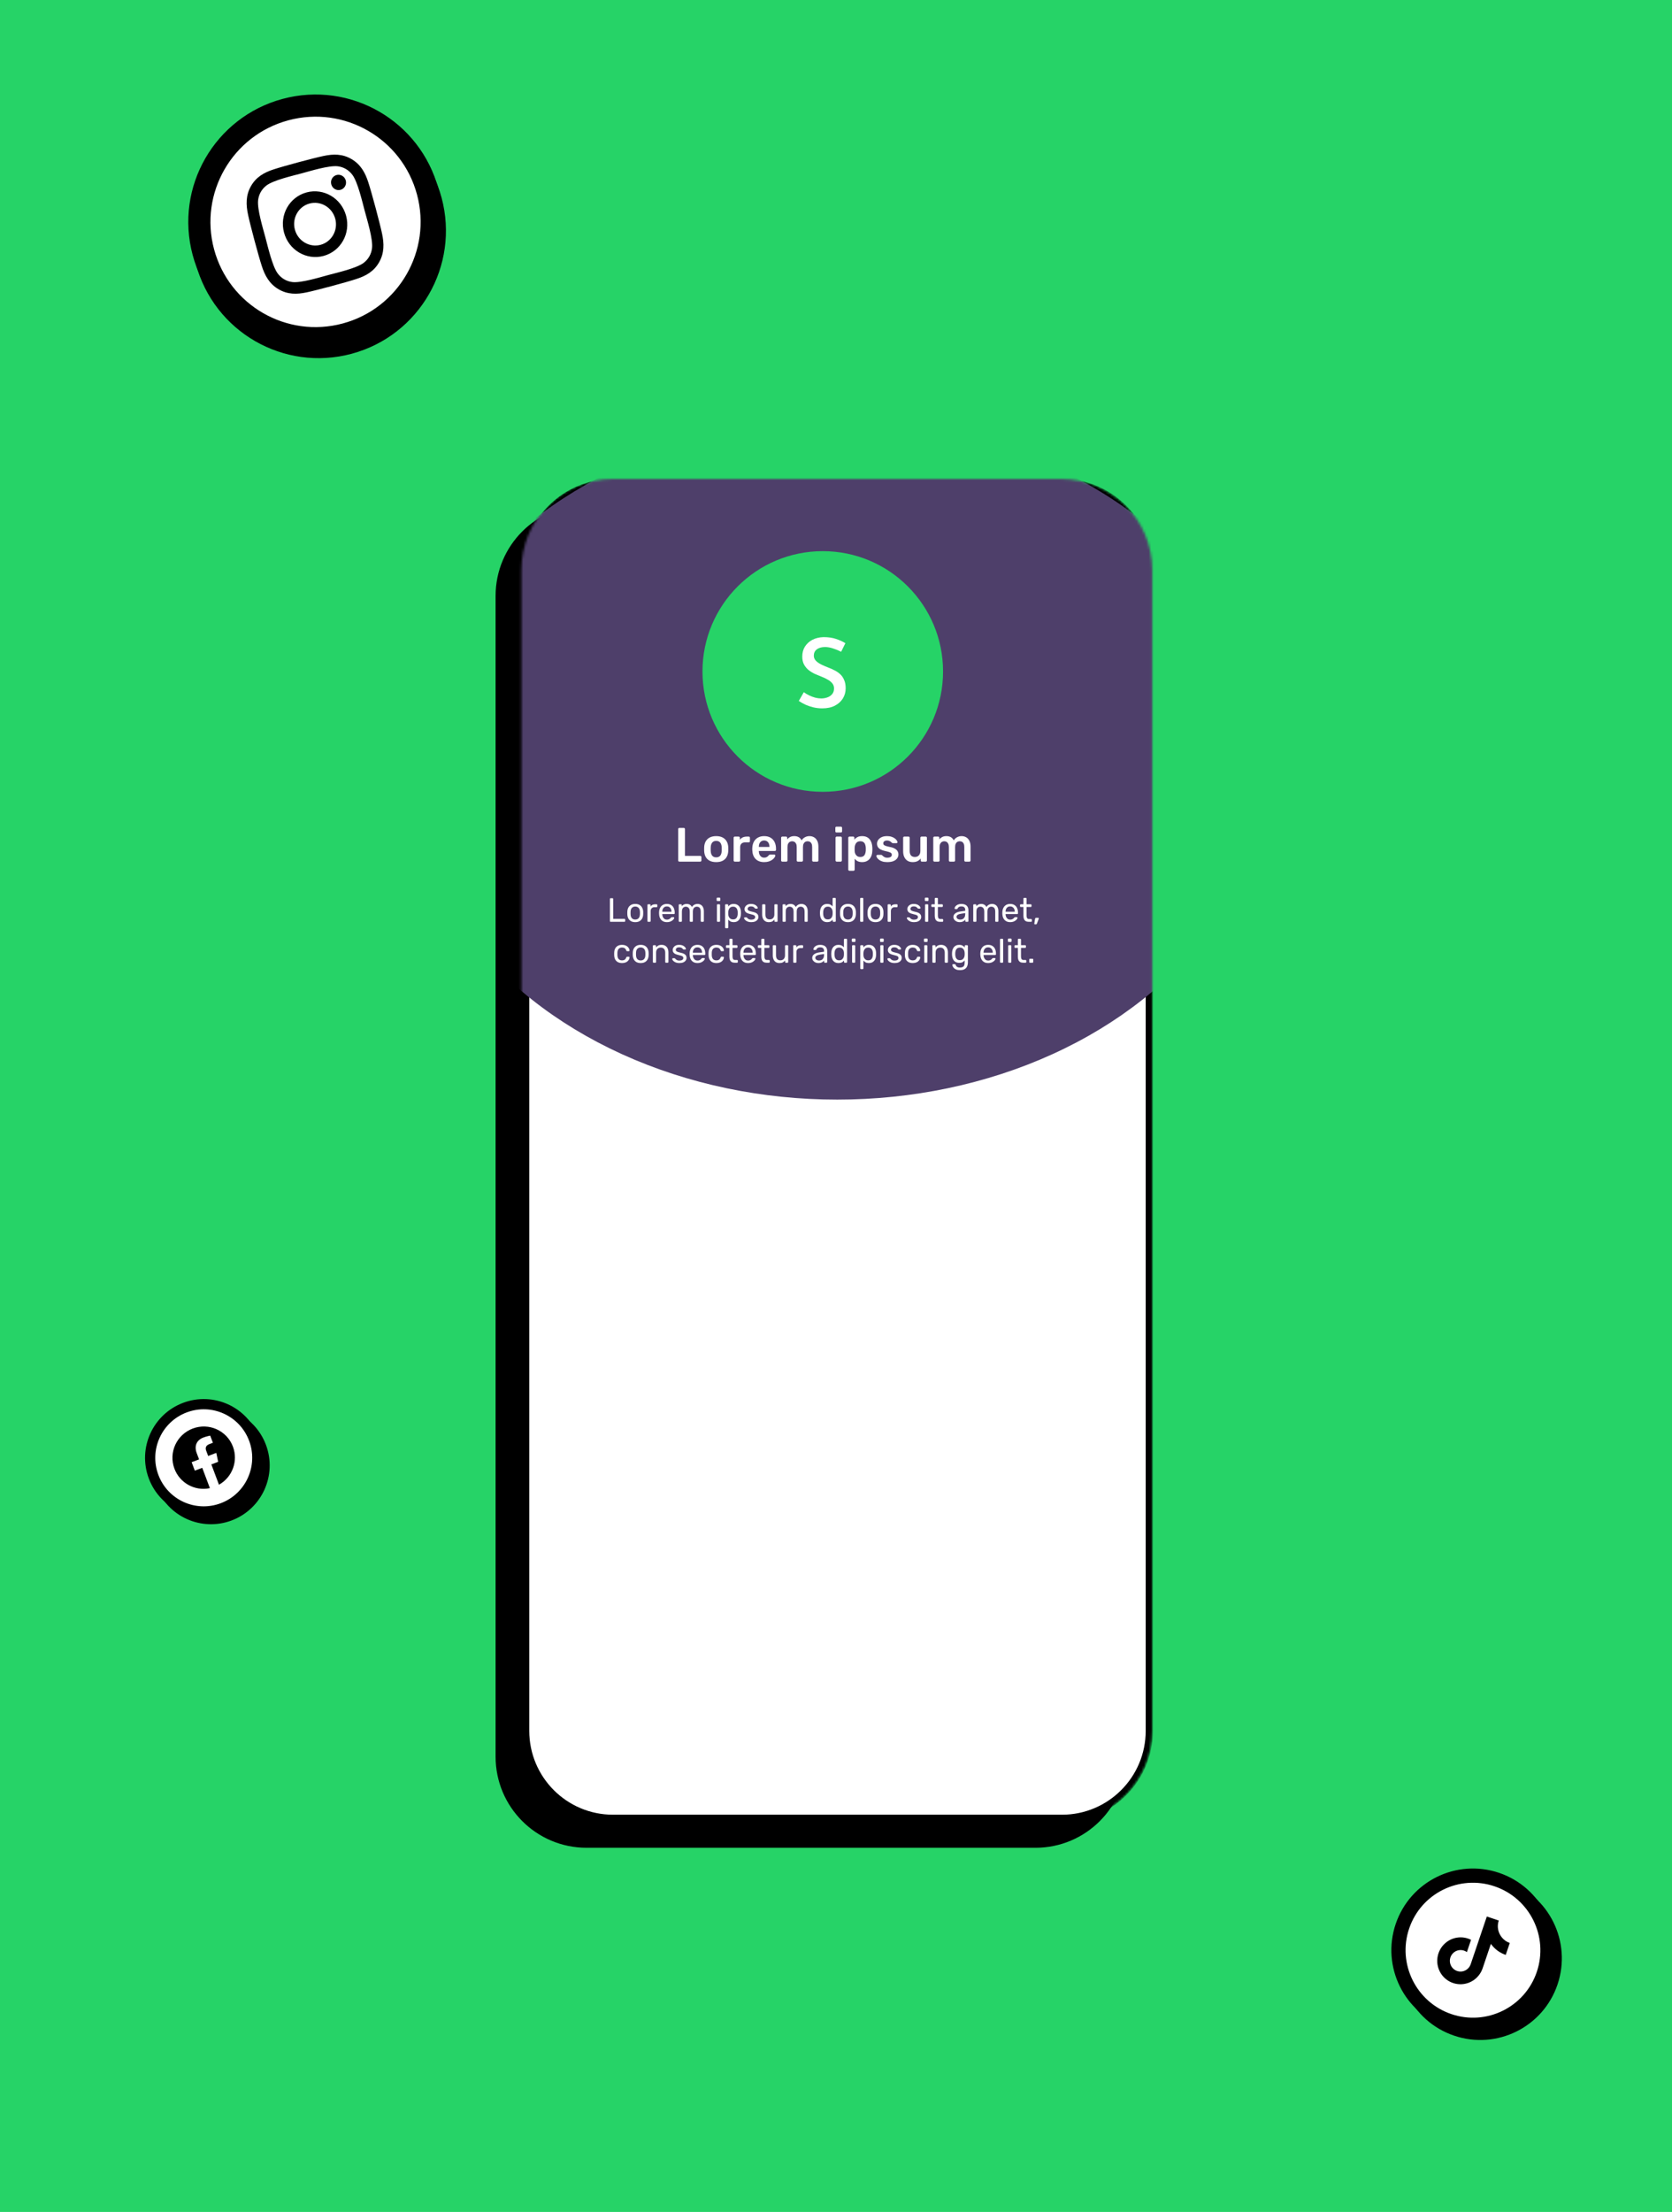 <svg width="695" height="919" viewBox="0 0 695 919" fill="none" xmlns="http://www.w3.org/2000/svg">
<rect width="695" height="919" fill="#26D367"/>
<rect y="94" width="695" height="825" fill="#26D367"/>
<path d="M243.816 209.734H430.419C451.305 209.734 468.235 226.684 468.235 247.59V729.877C468.235 750.784 451.305 767.733 430.419 767.733H243.816C222.931 767.733 206 750.784 206 729.877V247.59C206 226.684 222.931 209.734 243.816 209.734Z" fill="black"/>
<mask id="mask0_144_35" style="mask-type:alpha" maskUnits="userSpaceOnUse" x="216" y="199" width="263" height="558">
<path d="M254.54 200.5H441.143C461.198 200.5 477.459 216.776 477.459 236.856V719.143C477.459 739.222 461.198 755.499 441.143 755.499H254.54C234.484 755.499 218.224 739.222 218.224 719.143V236.856C218.224 216.776 234.484 200.5 254.54 200.5Z" fill="white" stroke="black" stroke-width="3"/>
</mask>
<g mask="url(#mask0_144_35)">
<path d="M254.816 200.5H441.419C461.475 200.5 477.735 216.776 477.735 236.856V719.143C477.735 739.222 461.475 755.499 441.419 755.499H254.816C234.761 755.499 218.5 739.222 218.5 719.143V236.856C218.5 216.776 234.761 200.5 254.816 200.5Z" fill="white" stroke="black" stroke-width="3"/>
<ellipse cx="348" cy="315.881" rx="179" ry="141" fill="#4E3F6A"/>
</g>
<path d="M253.84 383C253.737 383 253.658 382.972 253.602 382.916C253.546 382.851 253.518 382.771 253.518 382.678V373.522C253.518 373.429 253.546 373.354 253.602 373.298C253.658 373.233 253.737 373.2 253.84 373.2H254.582C254.675 373.2 254.75 373.233 254.806 373.298C254.862 373.354 254.89 373.429 254.89 373.522V381.782H259.552C259.654 381.782 259.734 381.815 259.79 381.88C259.846 381.936 259.874 382.015 259.874 382.118V382.678C259.874 382.771 259.846 382.851 259.79 382.916C259.734 382.972 259.654 383 259.552 383H253.84ZM264.056 383.14C263.347 383.14 262.754 383.005 262.278 382.734C261.802 382.463 261.438 382.09 261.186 381.614C260.934 381.129 260.794 380.578 260.766 379.962C260.757 379.803 260.752 379.603 260.752 379.36C260.752 379.108 260.757 378.907 260.766 378.758C260.794 378.133 260.934 377.582 261.186 377.106C261.447 376.63 261.816 376.257 262.292 375.986C262.768 375.715 263.356 375.58 264.056 375.58C264.756 375.58 265.344 375.715 265.82 375.986C266.296 376.257 266.66 376.63 266.912 377.106C267.173 377.582 267.318 378.133 267.346 378.758C267.355 378.907 267.36 379.108 267.36 379.36C267.36 379.603 267.355 379.803 267.346 379.962C267.318 380.578 267.178 381.129 266.926 381.614C266.674 382.09 266.31 382.463 265.834 382.734C265.358 383.005 264.765 383.14 264.056 383.14ZM264.056 382.062C264.635 382.062 265.097 381.88 265.442 381.516C265.787 381.143 265.974 380.601 266.002 379.892C266.011 379.752 266.016 379.575 266.016 379.36C266.016 379.145 266.011 378.968 266.002 378.828C265.974 378.119 265.787 377.582 265.442 377.218C265.097 376.845 264.635 376.658 264.056 376.658C263.477 376.658 263.011 376.845 262.656 377.218C262.311 377.582 262.129 378.119 262.11 378.828C262.101 378.968 262.096 379.145 262.096 379.36C262.096 379.575 262.101 379.752 262.11 379.892C262.129 380.601 262.311 381.143 262.656 381.516C263.011 381.88 263.477 382.062 264.056 382.062ZM269.435 383C269.342 383 269.262 382.972 269.197 382.916C269.141 382.851 269.113 382.771 269.113 382.678V376.056C269.113 375.963 269.141 375.883 269.197 375.818C269.262 375.753 269.342 375.72 269.435 375.72H270.079C270.172 375.72 270.252 375.753 270.317 375.818C270.382 375.883 270.415 375.963 270.415 376.056V376.672C270.602 376.355 270.858 376.117 271.185 375.958C271.512 375.799 271.904 375.72 272.361 375.72H272.921C273.014 375.72 273.089 375.753 273.145 375.818C273.201 375.874 273.229 375.949 273.229 376.042V376.616C273.229 376.709 273.201 376.784 273.145 376.84C273.089 376.896 273.014 376.924 272.921 376.924H272.081C271.577 376.924 271.18 377.073 270.891 377.372C270.602 377.661 270.457 378.058 270.457 378.562V382.678C270.457 382.771 270.424 382.851 270.359 382.916C270.294 382.972 270.214 383 270.121 383H269.435ZM277.193 383.14C276.231 383.14 275.466 382.846 274.897 382.258C274.327 381.661 274.015 380.849 273.959 379.822C273.949 379.701 273.945 379.547 273.945 379.36C273.945 379.164 273.949 379.005 273.959 378.884C273.996 378.221 274.15 377.643 274.421 377.148C274.691 376.644 275.06 376.257 275.527 375.986C276.003 375.715 276.558 375.58 277.193 375.58C277.902 375.58 278.495 375.729 278.971 376.028C279.456 376.327 279.825 376.751 280.077 377.302C280.329 377.853 280.455 378.497 280.455 379.234V379.472C280.455 379.575 280.422 379.654 280.357 379.71C280.301 379.766 280.226 379.794 280.133 379.794H275.289C275.289 379.803 275.289 379.822 275.289 379.85C275.289 379.878 275.289 379.901 275.289 379.92C275.307 380.303 275.391 380.662 275.541 380.998C275.69 381.325 275.905 381.591 276.185 381.796C276.465 382.001 276.801 382.104 277.193 382.104C277.529 382.104 277.809 382.053 278.033 381.95C278.257 381.847 278.439 381.735 278.579 381.614C278.719 381.483 278.812 381.385 278.859 381.32C278.943 381.199 279.008 381.129 279.055 381.11C279.101 381.082 279.176 381.068 279.279 381.068H279.951C280.044 381.068 280.119 381.096 280.175 381.152C280.24 381.199 280.268 381.269 280.259 381.362C280.249 381.502 280.175 381.675 280.035 381.88C279.895 382.076 279.694 382.272 279.433 382.468C279.171 382.664 278.854 382.827 278.481 382.958C278.107 383.079 277.678 383.14 277.193 383.14ZM275.289 378.828H279.125V378.786C279.125 378.366 279.045 377.993 278.887 377.666C278.737 377.339 278.518 377.083 278.229 376.896C277.939 376.7 277.594 376.602 277.193 376.602C276.791 376.602 276.446 376.7 276.157 376.896C275.877 377.083 275.662 377.339 275.513 377.666C275.363 377.993 275.289 378.366 275.289 378.786V378.828ZM282.451 383C282.357 383 282.278 382.972 282.213 382.916C282.157 382.851 282.129 382.771 282.129 382.678V376.042C282.129 375.949 282.157 375.874 282.213 375.818C282.278 375.753 282.357 375.72 282.451 375.72H283.081C283.174 375.72 283.249 375.753 283.305 375.818C283.37 375.874 283.403 375.949 283.403 376.042V376.532C283.617 376.243 283.888 376.014 284.215 375.846C284.541 375.669 284.933 375.58 285.391 375.58C286.445 375.571 287.192 376 287.631 376.868C287.845 376.476 288.158 376.163 288.569 375.93C288.979 375.697 289.446 375.58 289.969 375.58C290.454 375.58 290.893 375.692 291.285 375.916C291.686 376.14 291.999 376.481 292.223 376.938C292.456 377.386 292.573 377.951 292.573 378.632V382.678C292.573 382.771 292.54 382.851 292.475 382.916C292.419 382.972 292.344 383 292.251 383H291.593C291.499 383 291.42 382.972 291.355 382.916C291.299 382.851 291.271 382.771 291.271 382.678V378.758C291.271 378.235 291.196 377.825 291.047 377.526C290.897 377.227 290.697 377.017 290.445 376.896C290.193 376.775 289.917 376.714 289.619 376.714C289.376 376.714 289.129 376.775 288.877 376.896C288.625 377.017 288.415 377.227 288.247 377.526C288.088 377.825 288.009 378.235 288.009 378.758V382.678C288.009 382.771 287.976 382.851 287.911 382.916C287.855 382.972 287.78 383 287.687 383H287.029C286.935 383 286.856 382.972 286.791 382.916C286.735 382.851 286.707 382.771 286.707 382.678V378.758C286.707 378.235 286.627 377.825 286.469 377.526C286.31 377.227 286.105 377.017 285.853 376.896C285.601 376.775 285.335 376.714 285.055 376.714C284.812 376.714 284.565 376.775 284.313 376.896C284.061 377.017 283.851 377.227 283.683 377.526C283.524 377.825 283.445 378.231 283.445 378.744V382.678C283.445 382.771 283.412 382.851 283.347 382.916C283.291 382.972 283.216 383 283.123 383H282.451ZM298.324 383C298.23 383 298.151 382.972 298.086 382.916C298.03 382.851 298.002 382.771 298.002 382.678V376.042C298.002 375.949 298.03 375.874 298.086 375.818C298.151 375.753 298.23 375.72 298.324 375.72H298.996C299.089 375.72 299.164 375.753 299.22 375.818C299.276 375.874 299.304 375.949 299.304 376.042V382.678C299.304 382.771 299.276 382.851 299.22 382.916C299.164 382.972 299.089 383 298.996 383H298.324ZM298.212 374.362C298.118 374.362 298.039 374.334 297.974 374.278C297.918 374.213 297.89 374.133 297.89 374.04V373.284C297.89 373.191 297.918 373.116 297.974 373.06C298.039 372.995 298.118 372.962 298.212 372.962H299.094C299.187 372.962 299.262 372.995 299.318 373.06C299.383 373.116 299.416 373.191 299.416 373.284V374.04C299.416 374.133 299.383 374.213 299.318 374.278C299.262 374.334 299.187 374.362 299.094 374.362H298.212ZM301.728 385.66C301.635 385.66 301.556 385.627 301.49 385.562C301.434 385.506 301.406 385.431 301.406 385.338V376.042C301.406 375.949 301.434 375.874 301.49 375.818C301.556 375.753 301.635 375.72 301.728 375.72H302.372C302.466 375.72 302.54 375.753 302.596 375.818C302.662 375.874 302.694 375.949 302.694 376.042V376.658C302.918 376.35 303.217 376.093 303.59 375.888C303.964 375.683 304.43 375.58 304.99 375.58C305.513 375.58 305.956 375.669 306.32 375.846C306.694 376.023 306.997 376.266 307.23 376.574C307.473 376.882 307.655 377.232 307.776 377.624C307.898 378.016 307.963 378.436 307.972 378.884C307.982 379.033 307.986 379.192 307.986 379.36C307.986 379.528 307.982 379.687 307.972 379.836C307.963 380.275 307.898 380.695 307.776 381.096C307.655 381.488 307.473 381.838 307.23 382.146C306.997 382.445 306.694 382.687 306.32 382.874C305.956 383.051 305.513 383.14 304.99 383.14C304.449 383.14 303.992 383.042 303.618 382.846C303.254 382.641 302.956 382.389 302.722 382.09V385.338C302.722 385.431 302.694 385.506 302.638 385.562C302.582 385.627 302.503 385.66 302.4 385.66H301.728ZM304.696 382.006C305.182 382.006 305.56 381.903 305.83 381.698C306.11 381.483 306.311 381.208 306.432 380.872C306.554 380.527 306.624 380.158 306.642 379.766C306.652 379.495 306.652 379.225 306.642 378.954C306.624 378.562 306.554 378.198 306.432 377.862C306.311 377.517 306.11 377.241 305.83 377.036C305.56 376.821 305.182 376.714 304.696 376.714C304.239 376.714 303.866 376.821 303.576 377.036C303.296 377.251 303.086 377.526 302.946 377.862C302.816 378.189 302.741 378.525 302.722 378.87C302.713 379.019 302.708 379.197 302.708 379.402C302.708 379.607 302.713 379.789 302.722 379.948C302.732 380.275 302.806 380.597 302.946 380.914C303.096 381.231 303.315 381.493 303.604 381.698C303.894 381.903 304.258 382.006 304.696 382.006ZM312.252 383.14C311.73 383.14 311.282 383.075 310.908 382.944C310.535 382.813 310.232 382.655 309.998 382.468C309.765 382.281 309.588 382.095 309.466 381.908C309.354 381.721 309.294 381.572 309.284 381.46C309.275 381.357 309.308 381.278 309.382 381.222C309.457 381.166 309.532 381.138 309.606 381.138H310.222C310.278 381.138 310.32 381.147 310.348 381.166C310.386 381.175 310.432 381.213 310.488 381.278C310.61 381.409 310.745 381.539 310.894 381.67C311.044 381.801 311.226 381.908 311.44 381.992C311.664 382.076 311.94 382.118 312.266 382.118C312.742 382.118 313.134 382.029 313.442 381.852C313.75 381.665 313.904 381.395 313.904 381.04C313.904 380.807 313.839 380.62 313.708 380.48C313.587 380.34 313.363 380.214 313.036 380.102C312.719 379.99 312.28 379.873 311.72 379.752C311.16 379.621 310.717 379.463 310.39 379.276C310.064 379.08 309.83 378.851 309.69 378.59C309.55 378.319 309.48 378.016 309.48 377.68C309.48 377.335 309.583 377.003 309.788 376.686C309.994 376.359 310.292 376.093 310.684 375.888C311.086 375.683 311.585 375.58 312.182 375.58C312.668 375.58 313.083 375.641 313.428 375.762C313.774 375.883 314.058 376.037 314.282 376.224C314.506 376.401 314.674 376.579 314.786 376.756C314.898 376.933 314.959 377.083 314.968 377.204C314.978 377.297 314.95 377.377 314.884 377.442C314.819 377.498 314.744 377.526 314.66 377.526H314.072C314.007 377.526 313.951 377.512 313.904 377.484C313.867 377.456 313.83 377.423 313.792 377.386C313.699 377.265 313.587 377.143 313.456 377.022C313.335 376.901 313.172 376.803 312.966 376.728C312.77 376.644 312.509 376.602 312.182 376.602C311.716 376.602 311.366 376.7 311.132 376.896C310.899 377.092 310.782 377.339 310.782 377.638C310.782 377.815 310.834 377.974 310.936 378.114C311.039 378.254 311.235 378.38 311.524 378.492C311.814 378.604 312.243 378.725 312.812 378.856C313.428 378.977 313.914 379.141 314.268 379.346C314.623 379.551 314.875 379.789 315.024 380.06C315.174 380.331 315.248 380.643 315.248 380.998C315.248 381.39 315.132 381.749 314.898 382.076C314.674 382.403 314.338 382.664 313.89 382.86C313.452 383.047 312.906 383.14 312.252 383.14ZM319.585 383.14C318.988 383.14 318.479 383.009 318.059 382.748C317.648 382.477 317.336 382.104 317.121 381.628C316.906 381.152 316.799 380.606 316.799 379.99V376.042C316.799 375.949 316.827 375.874 316.883 375.818C316.948 375.753 317.028 375.72 317.121 375.72H317.821C317.914 375.72 317.989 375.753 318.045 375.818C318.11 375.874 318.143 375.949 318.143 376.042V379.92C318.143 381.311 318.75 382.006 319.963 382.006C320.542 382.006 321.004 381.824 321.349 381.46C321.704 381.087 321.881 380.573 321.881 379.92V376.042C321.881 375.949 321.909 375.874 321.965 375.818C322.03 375.753 322.11 375.72 322.203 375.72H322.889C322.992 375.72 323.071 375.753 323.127 375.818C323.183 375.874 323.211 375.949 323.211 376.042V382.678C323.211 382.771 323.183 382.851 323.127 382.916C323.071 382.972 322.992 383 322.889 383H322.245C322.152 383 322.072 382.972 322.007 382.916C321.951 382.851 321.923 382.771 321.923 382.678V382.062C321.671 382.389 321.363 382.65 320.999 382.846C320.644 383.042 320.173 383.14 319.585 383.14ZM325.613 383C325.52 383 325.44 382.972 325.375 382.916C325.319 382.851 325.291 382.771 325.291 382.678V376.042C325.291 375.949 325.319 375.874 325.375 375.818C325.44 375.753 325.52 375.72 325.613 375.72H326.243C326.336 375.72 326.411 375.753 326.467 375.818C326.532 375.874 326.565 375.949 326.565 376.042V376.532C326.78 376.243 327.05 376.014 327.377 375.846C327.704 375.669 328.096 375.58 328.553 375.58C329.608 375.571 330.354 376 330.793 376.868C331.008 376.476 331.32 376.163 331.731 375.93C332.142 375.697 332.608 375.58 333.131 375.58C333.616 375.58 334.055 375.692 334.447 375.916C334.848 376.14 335.161 376.481 335.385 376.938C335.618 377.386 335.735 377.951 335.735 378.632V382.678C335.735 382.771 335.702 382.851 335.637 382.916C335.581 382.972 335.506 383 335.413 383H334.755C334.662 383 334.582 382.972 334.517 382.916C334.461 382.851 334.433 382.771 334.433 382.678V378.758C334.433 378.235 334.358 377.825 334.209 377.526C334.06 377.227 333.859 377.017 333.607 376.896C333.355 376.775 333.08 376.714 332.781 376.714C332.538 376.714 332.291 376.775 332.039 376.896C331.787 377.017 331.577 377.227 331.409 377.526C331.25 377.825 331.171 378.235 331.171 378.758V382.678C331.171 382.771 331.138 382.851 331.073 382.916C331.017 382.972 330.942 383 330.849 383H330.191C330.098 383 330.018 382.972 329.953 382.916C329.897 382.851 329.869 382.771 329.869 382.678V378.758C329.869 378.235 329.79 377.825 329.631 377.526C329.472 377.227 329.267 377.017 329.015 376.896C328.763 376.775 328.497 376.714 328.217 376.714C327.974 376.714 327.727 376.775 327.475 376.896C327.223 377.017 327.013 377.227 326.845 377.526C326.686 377.825 326.607 378.231 326.607 378.744V382.678C326.607 382.771 326.574 382.851 326.509 382.916C326.453 382.972 326.378 383 326.285 383H325.613ZM343.824 383.14C343.311 383.14 342.867 383.051 342.494 382.874C342.121 382.687 341.813 382.44 341.57 382.132C341.337 381.815 341.159 381.455 341.038 381.054C340.926 380.653 340.861 380.228 340.842 379.78C340.833 379.631 340.828 379.491 340.828 379.36C340.828 379.229 340.833 379.089 340.842 378.94C340.861 378.501 340.926 378.081 341.038 377.68C341.159 377.279 341.337 376.919 341.57 376.602C341.813 376.285 342.121 376.037 342.494 375.86C342.867 375.673 343.311 375.58 343.824 375.58C344.375 375.58 344.832 375.678 345.196 375.874C345.56 376.07 345.859 376.313 346.092 376.602V373.382C346.092 373.289 346.12 373.214 346.176 373.158C346.241 373.093 346.321 373.06 346.414 373.06H347.086C347.179 373.06 347.254 373.093 347.31 373.158C347.375 373.214 347.408 373.289 347.408 373.382V382.678C347.408 382.771 347.375 382.851 347.31 382.916C347.254 382.972 347.179 383 347.086 383H346.456C346.353 383 346.274 382.972 346.218 382.916C346.162 382.851 346.134 382.771 346.134 382.678V382.09C345.901 382.389 345.597 382.641 345.224 382.846C344.851 383.042 344.384 383.14 343.824 383.14ZM344.118 382.006C344.585 382.006 344.958 381.899 345.238 381.684C345.518 381.469 345.728 381.199 345.868 380.872C346.008 380.536 346.083 380.195 346.092 379.85C346.101 379.701 346.106 379.523 346.106 379.318C346.106 379.103 346.101 378.921 346.092 378.772C346.083 378.445 346.003 378.123 345.854 377.806C345.714 377.489 345.499 377.227 345.21 377.022C344.93 376.817 344.566 376.714 344.118 376.714C343.642 376.714 343.264 376.821 342.984 377.036C342.704 377.241 342.503 377.517 342.382 377.862C342.261 378.198 342.191 378.562 342.172 378.954C342.163 379.225 342.163 379.495 342.172 379.766C342.191 380.158 342.261 380.527 342.382 380.872C342.503 381.208 342.704 381.483 342.984 381.698C343.264 381.903 343.642 382.006 344.118 382.006ZM352.472 383.14C351.763 383.14 351.17 383.005 350.694 382.734C350.218 382.463 349.854 382.09 349.602 381.614C349.35 381.129 349.21 380.578 349.182 379.962C349.173 379.803 349.168 379.603 349.168 379.36C349.168 379.108 349.173 378.907 349.182 378.758C349.21 378.133 349.35 377.582 349.602 377.106C349.863 376.63 350.232 376.257 350.708 375.986C351.184 375.715 351.772 375.58 352.472 375.58C353.172 375.58 353.76 375.715 354.236 375.986C354.712 376.257 355.076 376.63 355.328 377.106C355.589 377.582 355.734 378.133 355.762 378.758C355.771 378.907 355.776 379.108 355.776 379.36C355.776 379.603 355.771 379.803 355.762 379.962C355.734 380.578 355.594 381.129 355.342 381.614C355.09 382.09 354.726 382.463 354.25 382.734C353.774 383.005 353.181 383.14 352.472 383.14ZM352.472 382.062C353.051 382.062 353.513 381.88 353.858 381.516C354.203 381.143 354.39 380.601 354.418 379.892C354.427 379.752 354.432 379.575 354.432 379.36C354.432 379.145 354.427 378.968 354.418 378.828C354.39 378.119 354.203 377.582 353.858 377.218C353.513 376.845 353.051 376.658 352.472 376.658C351.893 376.658 351.427 376.845 351.072 377.218C350.727 377.582 350.545 378.119 350.526 378.828C350.517 378.968 350.512 379.145 350.512 379.36C350.512 379.575 350.517 379.752 350.526 379.892C350.545 380.601 350.727 381.143 351.072 381.516C351.427 381.88 351.893 382.062 352.472 382.062ZM357.865 383C357.772 383 357.692 382.972 357.627 382.916C357.571 382.851 357.543 382.771 357.543 382.678V373.382C357.543 373.289 357.571 373.214 357.627 373.158C357.692 373.093 357.772 373.06 357.865 373.06H358.523C358.626 373.06 358.705 373.093 358.761 373.158C358.817 373.214 358.845 373.289 358.845 373.382V382.678C358.845 382.771 358.817 382.851 358.761 382.916C358.705 382.972 358.626 383 358.523 383H357.865ZM363.915 383.14C363.206 383.14 362.613 383.005 362.137 382.734C361.661 382.463 361.297 382.09 361.045 381.614C360.793 381.129 360.653 380.578 360.625 379.962C360.616 379.803 360.611 379.603 360.611 379.36C360.611 379.108 360.616 378.907 360.625 378.758C360.653 378.133 360.793 377.582 361.045 377.106C361.307 376.63 361.675 376.257 362.151 375.986C362.627 375.715 363.215 375.58 363.915 375.58C364.615 375.58 365.203 375.715 365.679 375.986C366.155 376.257 366.519 376.63 366.771 377.106C367.033 377.582 367.177 378.133 367.205 378.758C367.215 378.907 367.219 379.108 367.219 379.36C367.219 379.603 367.215 379.803 367.205 379.962C367.177 380.578 367.037 381.129 366.785 381.614C366.533 382.09 366.169 382.463 365.693 382.734C365.217 383.005 364.625 383.14 363.915 383.14ZM363.915 382.062C364.494 382.062 364.956 381.88 365.301 381.516C365.647 381.143 365.833 380.601 365.861 379.892C365.871 379.752 365.875 379.575 365.875 379.36C365.875 379.145 365.871 378.968 365.861 378.828C365.833 378.119 365.647 377.582 365.301 377.218C364.956 376.845 364.494 376.658 363.915 376.658C363.337 376.658 362.87 376.845 362.515 377.218C362.17 377.582 361.988 378.119 361.969 378.828C361.96 378.968 361.955 379.145 361.955 379.36C361.955 379.575 361.96 379.752 361.969 379.892C361.988 380.601 362.17 381.143 362.515 381.516C362.87 381.88 363.337 382.062 363.915 382.062ZM369.295 383C369.201 383 369.122 382.972 369.057 382.916C369.001 382.851 368.973 382.771 368.973 382.678V376.056C368.973 375.963 369.001 375.883 369.057 375.818C369.122 375.753 369.201 375.72 369.295 375.72H369.939C370.032 375.72 370.111 375.753 370.177 375.818C370.242 375.883 370.275 375.963 370.275 376.056V376.672C370.461 376.355 370.718 376.117 371.045 375.958C371.371 375.799 371.763 375.72 372.221 375.72H372.781C372.874 375.72 372.949 375.753 373.005 375.818C373.061 375.874 373.089 375.949 373.089 376.042V376.616C373.089 376.709 373.061 376.784 373.005 376.84C372.949 376.896 372.874 376.924 372.781 376.924H371.941C371.437 376.924 371.04 377.073 370.751 377.372C370.461 377.661 370.317 378.058 370.317 378.562V382.678C370.317 382.771 370.284 382.851 370.219 382.916C370.153 382.972 370.074 383 369.981 383H369.295ZM379.914 383.14C379.392 383.14 378.944 383.075 378.57 382.944C378.197 382.813 377.894 382.655 377.66 382.468C377.427 382.281 377.25 382.095 377.128 381.908C377.016 381.721 376.956 381.572 376.946 381.46C376.937 381.357 376.97 381.278 377.044 381.222C377.119 381.166 377.194 381.138 377.268 381.138H377.884C377.94 381.138 377.982 381.147 378.01 381.166C378.048 381.175 378.094 381.213 378.15 381.278C378.272 381.409 378.407 381.539 378.556 381.67C378.706 381.801 378.888 381.908 379.102 381.992C379.326 382.076 379.602 382.118 379.928 382.118C380.404 382.118 380.796 382.029 381.104 381.852C381.412 381.665 381.566 381.395 381.566 381.04C381.566 380.807 381.501 380.62 381.37 380.48C381.249 380.34 381.025 380.214 380.698 380.102C380.381 379.99 379.942 379.873 379.382 379.752C378.822 379.621 378.379 379.463 378.052 379.276C377.726 379.08 377.492 378.851 377.352 378.59C377.212 378.319 377.142 378.016 377.142 377.68C377.142 377.335 377.245 377.003 377.45 376.686C377.656 376.359 377.954 376.093 378.346 375.888C378.748 375.683 379.247 375.58 379.844 375.58C380.33 375.58 380.745 375.641 381.09 375.762C381.436 375.883 381.72 376.037 381.944 376.224C382.168 376.401 382.336 376.579 382.448 376.756C382.56 376.933 382.621 377.083 382.63 377.204C382.64 377.297 382.612 377.377 382.546 377.442C382.481 377.498 382.406 377.526 382.322 377.526H381.734C381.669 377.526 381.613 377.512 381.566 377.484C381.529 377.456 381.492 377.423 381.454 377.386C381.361 377.265 381.249 377.143 381.118 377.022C380.997 376.901 380.834 376.803 380.628 376.728C380.432 376.644 380.171 376.602 379.844 376.602C379.378 376.602 379.028 376.7 378.794 376.896C378.561 377.092 378.444 377.339 378.444 377.638C378.444 377.815 378.496 377.974 378.598 378.114C378.701 378.254 378.897 378.38 379.186 378.492C379.476 378.604 379.905 378.725 380.474 378.856C381.09 378.977 381.576 379.141 381.93 379.346C382.285 379.551 382.537 379.789 382.686 380.06C382.836 380.331 382.91 380.643 382.91 380.998C382.91 381.39 382.794 381.749 382.56 382.076C382.336 382.403 382 382.664 381.552 382.86C381.114 383.047 380.568 383.14 379.914 383.14ZM384.853 383C384.76 383 384.68 382.972 384.615 382.916C384.559 382.851 384.531 382.771 384.531 382.678V376.042C384.531 375.949 384.559 375.874 384.615 375.818C384.68 375.753 384.76 375.72 384.853 375.72H385.525C385.618 375.72 385.693 375.753 385.749 375.818C385.805 375.874 385.833 375.949 385.833 376.042V382.678C385.833 382.771 385.805 382.851 385.749 382.916C385.693 382.972 385.618 383 385.525 383H384.853ZM384.741 374.362C384.648 374.362 384.568 374.334 384.503 374.278C384.447 374.213 384.419 374.133 384.419 374.04V373.284C384.419 373.191 384.447 373.116 384.503 373.06C384.568 372.995 384.648 372.962 384.741 372.962H385.623C385.716 372.962 385.791 372.995 385.847 373.06C385.912 373.116 385.945 373.191 385.945 373.284V374.04C385.945 374.133 385.912 374.213 385.847 374.278C385.791 374.334 385.716 374.362 385.623 374.362H384.741ZM390.764 383C390.241 383 389.816 382.902 389.49 382.706C389.163 382.501 388.925 382.216 388.776 381.852C388.626 381.479 388.552 381.04 388.552 380.536V376.84H387.46C387.366 376.84 387.287 376.812 387.222 376.756C387.166 376.691 387.138 376.611 387.138 376.518V376.042C387.138 375.949 387.166 375.874 387.222 375.818C387.287 375.753 387.366 375.72 387.46 375.72H388.552V373.382C388.552 373.289 388.58 373.214 388.636 373.158C388.701 373.093 388.78 373.06 388.874 373.06H389.532C389.625 373.06 389.7 373.093 389.756 373.158C389.821 373.214 389.854 373.289 389.854 373.382V375.72H391.59C391.683 375.72 391.758 375.753 391.814 375.818C391.879 375.874 391.912 375.949 391.912 376.042V376.518C391.912 376.611 391.879 376.691 391.814 376.756C391.758 376.812 391.683 376.84 391.59 376.84H389.854V380.438C389.854 380.877 389.928 381.222 390.078 381.474C390.227 381.726 390.493 381.852 390.876 381.852H391.73C391.823 381.852 391.898 381.885 391.954 381.95C392.019 382.006 392.052 382.081 392.052 382.174V382.678C392.052 382.771 392.019 382.851 391.954 382.916C391.898 382.972 391.823 383 391.73 383H390.764ZM398.852 383.14C398.385 383.14 397.961 383.047 397.578 382.86C397.195 382.673 396.887 382.421 396.654 382.104C396.421 381.787 396.304 381.427 396.304 381.026C396.304 380.382 396.565 379.869 397.088 379.486C397.611 379.103 398.292 378.851 399.132 378.73L401.218 378.436V378.03C401.218 377.582 401.087 377.232 400.826 376.98C400.574 376.728 400.159 376.602 399.58 376.602C399.16 376.602 398.819 376.686 398.558 376.854C398.306 377.022 398.129 377.237 398.026 377.498C397.97 377.638 397.872 377.708 397.732 377.708H397.102C396.999 377.708 396.92 377.68 396.864 377.624C396.817 377.559 396.794 377.484 396.794 377.4C396.794 377.26 396.845 377.087 396.948 376.882C397.06 376.677 397.228 376.476 397.452 376.28C397.676 376.084 397.961 375.921 398.306 375.79C398.661 375.65 399.09 375.58 399.594 375.58C400.154 375.58 400.625 375.655 401.008 375.804C401.391 375.944 401.689 376.135 401.904 376.378C402.128 376.621 402.287 376.896 402.38 377.204C402.483 377.512 402.534 377.825 402.534 378.142V382.678C402.534 382.771 402.501 382.851 402.436 382.916C402.38 382.972 402.305 383 402.212 383H401.568C401.465 383 401.386 382.972 401.33 382.916C401.274 382.851 401.246 382.771 401.246 382.678V382.076C401.125 382.244 400.961 382.412 400.756 382.58C400.551 382.739 400.294 382.874 399.986 382.986C399.678 383.089 399.3 383.14 398.852 383.14ZM399.146 382.09C399.529 382.09 399.879 382.011 400.196 381.852C400.513 381.684 400.761 381.427 400.938 381.082C401.125 380.737 401.218 380.303 401.218 379.78V379.388L399.594 379.626C398.931 379.719 398.432 379.878 398.096 380.102C397.76 380.317 397.592 380.592 397.592 380.928C397.592 381.189 397.667 381.409 397.816 381.586C397.975 381.754 398.171 381.88 398.404 381.964C398.647 382.048 398.894 382.09 399.146 382.09ZM404.869 383C404.775 383 404.696 382.972 404.631 382.916C404.575 382.851 404.547 382.771 404.547 382.678V376.042C404.547 375.949 404.575 375.874 404.631 375.818C404.696 375.753 404.775 375.72 404.869 375.72H405.499C405.592 375.72 405.667 375.753 405.723 375.818C405.788 375.874 405.821 375.949 405.821 376.042V376.532C406.035 376.243 406.306 376.014 406.633 375.846C406.959 375.669 407.351 375.58 407.809 375.58C408.863 375.571 409.61 376 410.049 376.868C410.263 376.476 410.576 376.163 410.987 375.93C411.397 375.697 411.864 375.58 412.387 375.58C412.872 375.58 413.311 375.692 413.703 375.916C414.104 376.14 414.417 376.481 414.641 376.938C414.874 377.386 414.991 377.951 414.991 378.632V382.678C414.991 382.771 414.958 382.851 414.893 382.916C414.837 382.972 414.762 383 414.669 383H414.011C413.917 383 413.838 382.972 413.773 382.916C413.717 382.851 413.689 382.771 413.689 382.678V378.758C413.689 378.235 413.614 377.825 413.465 377.526C413.315 377.227 413.115 377.017 412.863 376.896C412.611 376.775 412.335 376.714 412.037 376.714C411.794 376.714 411.547 376.775 411.295 376.896C411.043 377.017 410.833 377.227 410.665 377.526C410.506 377.825 410.427 378.235 410.427 378.758V382.678C410.427 382.771 410.394 382.851 410.329 382.916C410.273 382.972 410.198 383 410.105 383H409.447C409.353 383 409.274 382.972 409.209 382.916C409.153 382.851 409.125 382.771 409.125 382.678V378.758C409.125 378.235 409.045 377.825 408.887 377.526C408.728 377.227 408.523 377.017 408.271 376.896C408.019 376.775 407.753 376.714 407.473 376.714C407.23 376.714 406.983 376.775 406.731 376.896C406.479 377.017 406.269 377.227 406.101 377.526C405.942 377.825 405.863 378.231 405.863 378.744V382.678C405.863 382.771 405.83 382.851 405.765 382.916C405.709 382.972 405.634 383 405.541 383H404.869ZM419.886 383.14C418.925 383.14 418.159 382.846 417.59 382.258C417.021 381.661 416.708 380.849 416.652 379.822C416.643 379.701 416.638 379.547 416.638 379.36C416.638 379.164 416.643 379.005 416.652 378.884C416.689 378.221 416.843 377.643 417.114 377.148C417.385 376.644 417.753 376.257 418.22 375.986C418.696 375.715 419.251 375.58 419.886 375.58C420.595 375.58 421.188 375.729 421.664 376.028C422.149 376.327 422.518 376.751 422.77 377.302C423.022 377.853 423.148 378.497 423.148 379.234V379.472C423.148 379.575 423.115 379.654 423.05 379.71C422.994 379.766 422.919 379.794 422.826 379.794H417.982C417.982 379.803 417.982 379.822 417.982 379.85C417.982 379.878 417.982 379.901 417.982 379.92C418.001 380.303 418.085 380.662 418.234 380.998C418.383 381.325 418.598 381.591 418.878 381.796C419.158 382.001 419.494 382.104 419.886 382.104C420.222 382.104 420.502 382.053 420.726 381.95C420.95 381.847 421.132 381.735 421.272 381.614C421.412 381.483 421.505 381.385 421.552 381.32C421.636 381.199 421.701 381.129 421.748 381.11C421.795 381.082 421.869 381.068 421.972 381.068H422.644C422.737 381.068 422.812 381.096 422.868 381.152C422.933 381.199 422.961 381.269 422.952 381.362C422.943 381.502 422.868 381.675 422.728 381.88C422.588 382.076 422.387 382.272 422.126 382.468C421.865 382.664 421.547 382.827 421.174 382.958C420.801 383.079 420.371 383.14 419.886 383.14ZM417.982 378.828H421.818V378.786C421.818 378.366 421.739 377.993 421.58 377.666C421.431 377.339 421.211 377.083 420.922 376.896C420.633 376.7 420.287 376.602 419.886 376.602C419.485 376.602 419.139 376.7 418.85 376.896C418.57 377.083 418.355 377.339 418.206 377.666C418.057 377.993 417.982 378.366 417.982 378.786V378.828ZM427.623 383C427.1 383 426.676 382.902 426.349 382.706C426.022 382.501 425.784 382.216 425.635 381.852C425.486 381.479 425.411 381.04 425.411 380.536V376.84H424.319C424.226 376.84 424.146 376.812 424.081 376.756C424.025 376.691 423.997 376.611 423.997 376.518V376.042C423.997 375.949 424.025 375.874 424.081 375.818C424.146 375.753 424.226 375.72 424.319 375.72H425.411V373.382C425.411 373.289 425.439 373.214 425.495 373.158C425.56 373.093 425.64 373.06 425.733 373.06H426.391C426.484 373.06 426.559 373.093 426.615 373.158C426.68 373.214 426.713 373.289 426.713 373.382V375.72H428.449C428.542 375.72 428.617 375.753 428.673 375.818C428.738 375.874 428.771 375.949 428.771 376.042V376.518C428.771 376.611 428.738 376.691 428.673 376.756C428.617 376.812 428.542 376.84 428.449 376.84H426.713V380.438C426.713 380.877 426.788 381.222 426.937 381.474C427.086 381.726 427.352 381.852 427.735 381.852H428.589C428.682 381.852 428.757 381.885 428.813 381.95C428.878 382.006 428.911 382.081 428.911 382.174V382.678C428.911 382.771 428.878 382.851 428.813 382.916C428.757 382.972 428.682 383 428.589 383H427.623ZM430.152 384.05C430.077 384.05 430.017 384.022 429.97 383.966C429.933 383.91 429.919 383.84 429.928 383.756L430.25 381.754C430.269 381.642 430.306 381.549 430.362 381.474C430.427 381.39 430.521 381.348 430.642 381.348H431.58C431.645 381.348 431.697 381.371 431.734 381.418C431.781 381.465 431.804 381.521 431.804 381.586C431.804 381.661 431.785 381.735 431.748 381.81L431.02 383.728C430.983 383.821 430.931 383.896 430.866 383.952C430.81 384.017 430.726 384.05 430.614 384.05H430.152ZM258.552 400.14C257.89 400.14 257.316 400.014 256.83 399.762C256.354 399.501 255.986 399.132 255.724 398.656C255.463 398.171 255.323 397.592 255.304 396.92C255.295 396.78 255.29 396.593 255.29 396.36C255.29 396.127 255.295 395.94 255.304 395.8C255.323 395.128 255.463 394.554 255.724 394.078C255.986 393.593 256.354 393.224 256.83 392.972C257.316 392.711 257.89 392.58 258.552 392.58C259.094 392.58 259.556 392.655 259.938 392.804C260.33 392.953 260.652 393.145 260.904 393.378C261.156 393.611 261.343 393.863 261.464 394.134C261.595 394.405 261.665 394.661 261.674 394.904C261.684 394.997 261.656 395.072 261.59 395.128C261.525 395.184 261.446 395.212 261.352 395.212H260.68C260.587 395.212 260.517 395.193 260.47 395.156C260.424 395.109 260.377 395.035 260.33 394.932C260.162 394.475 259.934 394.153 259.644 393.966C259.355 393.779 258.996 393.686 258.566 393.686C258.006 393.686 257.549 393.859 257.194 394.204C256.849 394.549 256.662 395.105 256.634 395.87C256.625 396.206 256.625 396.533 256.634 396.85C256.662 397.625 256.849 398.185 257.194 398.53C257.549 398.866 258.006 399.034 258.566 399.034C258.996 399.034 259.355 398.941 259.644 398.754C259.934 398.567 260.162 398.245 260.33 397.788C260.377 397.685 260.424 397.615 260.47 397.578C260.517 397.531 260.587 397.508 260.68 397.508H261.352C261.446 397.508 261.525 397.536 261.59 397.592C261.656 397.648 261.684 397.723 261.674 397.816C261.665 398.012 261.623 398.213 261.548 398.418C261.474 398.623 261.352 398.833 261.184 399.048C261.026 399.253 260.825 399.44 260.582 399.608C260.34 399.767 260.046 399.897 259.7 400C259.364 400.093 258.982 400.14 258.552 400.14ZM266.319 400.14C265.609 400.14 265.017 400.005 264.541 399.734C264.065 399.463 263.701 399.09 263.449 398.614C263.197 398.129 263.057 397.578 263.029 396.962C263.019 396.803 263.015 396.603 263.015 396.36C263.015 396.108 263.019 395.907 263.029 395.758C263.057 395.133 263.197 394.582 263.449 394.106C263.71 393.63 264.079 393.257 264.555 392.986C265.031 392.715 265.619 392.58 266.319 392.58C267.019 392.58 267.607 392.715 268.083 392.986C268.559 393.257 268.923 393.63 269.175 394.106C269.436 394.582 269.581 395.133 269.609 395.758C269.618 395.907 269.623 396.108 269.623 396.36C269.623 396.603 269.618 396.803 269.609 396.962C269.581 397.578 269.441 398.129 269.189 398.614C268.937 399.09 268.573 399.463 268.097 399.734C267.621 400.005 267.028 400.14 266.319 400.14ZM266.319 399.062C266.897 399.062 267.359 398.88 267.705 398.516C268.05 398.143 268.237 397.601 268.265 396.892C268.274 396.752 268.279 396.575 268.279 396.36C268.279 396.145 268.274 395.968 268.265 395.828C268.237 395.119 268.05 394.582 267.705 394.218C267.359 393.845 266.897 393.658 266.319 393.658C265.74 393.658 265.273 393.845 264.919 394.218C264.573 394.582 264.391 395.119 264.373 395.828C264.363 395.968 264.359 396.145 264.359 396.36C264.359 396.575 264.363 396.752 264.373 396.892C264.391 397.601 264.573 398.143 264.919 398.516C265.273 398.88 265.74 399.062 266.319 399.062ZM271.698 400C271.605 400 271.525 399.972 271.46 399.916C271.404 399.851 271.376 399.771 271.376 399.678V393.042C271.376 392.949 271.404 392.874 271.46 392.818C271.525 392.753 271.605 392.72 271.698 392.72H272.356C272.449 392.72 272.524 392.753 272.58 392.818C272.645 392.874 272.678 392.949 272.678 393.042V393.658C272.921 393.341 273.224 393.084 273.588 392.888C273.961 392.683 274.437 392.58 275.016 392.58C275.623 392.58 276.136 392.715 276.556 392.986C276.985 393.247 277.307 393.616 277.522 394.092C277.737 394.559 277.844 395.105 277.844 395.73V399.678C277.844 399.771 277.816 399.851 277.76 399.916C277.704 399.972 277.629 400 277.536 400H276.836C276.743 400 276.663 399.972 276.598 399.916C276.542 399.851 276.514 399.771 276.514 399.678V395.8C276.514 395.147 276.355 394.638 276.038 394.274C275.721 393.901 275.254 393.714 274.638 393.714C274.059 393.714 273.593 393.901 273.238 394.274C272.893 394.638 272.72 395.147 272.72 395.8V399.678C272.72 399.771 272.687 399.851 272.622 399.916C272.566 399.972 272.491 400 272.398 400H271.698ZM282.386 400.14C281.863 400.14 281.415 400.075 281.042 399.944C280.669 399.813 280.365 399.655 280.132 399.468C279.899 399.281 279.721 399.095 279.6 398.908C279.488 398.721 279.427 398.572 279.418 398.46C279.409 398.357 279.441 398.278 279.516 398.222C279.591 398.166 279.665 398.138 279.74 398.138H280.356C280.412 398.138 280.454 398.147 280.482 398.166C280.519 398.175 280.566 398.213 280.622 398.278C280.743 398.409 280.879 398.539 281.028 398.67C281.177 398.801 281.359 398.908 281.574 398.992C281.798 399.076 282.073 399.118 282.4 399.118C282.876 399.118 283.268 399.029 283.576 398.852C283.884 398.665 284.038 398.395 284.038 398.04C284.038 397.807 283.973 397.62 283.842 397.48C283.721 397.34 283.497 397.214 283.17 397.102C282.853 396.99 282.414 396.873 281.854 396.752C281.294 396.621 280.851 396.463 280.524 396.276C280.197 396.08 279.964 395.851 279.824 395.59C279.684 395.319 279.614 395.016 279.614 394.68C279.614 394.335 279.717 394.003 279.922 393.686C280.127 393.359 280.426 393.093 280.818 392.888C281.219 392.683 281.719 392.58 282.316 392.58C282.801 392.58 283.217 392.641 283.562 392.762C283.907 392.883 284.192 393.037 284.416 393.224C284.64 393.401 284.808 393.579 284.92 393.756C285.032 393.933 285.093 394.083 285.102 394.204C285.111 394.297 285.083 394.377 285.018 394.442C284.953 394.498 284.878 394.526 284.794 394.526H284.206C284.141 394.526 284.085 394.512 284.038 394.484C284.001 394.456 283.963 394.423 283.926 394.386C283.833 394.265 283.721 394.143 283.59 394.022C283.469 393.901 283.305 393.803 283.1 393.728C282.904 393.644 282.643 393.602 282.316 393.602C281.849 393.602 281.499 393.7 281.266 393.896C281.033 394.092 280.916 394.339 280.916 394.638C280.916 394.815 280.967 394.974 281.07 395.114C281.173 395.254 281.369 395.38 281.658 395.492C281.947 395.604 282.377 395.725 282.946 395.856C283.562 395.977 284.047 396.141 284.402 396.346C284.757 396.551 285.009 396.789 285.158 397.06C285.307 397.331 285.382 397.643 285.382 397.998C285.382 398.39 285.265 398.749 285.032 399.076C284.808 399.403 284.472 399.664 284.024 399.86C283.585 400.047 283.039 400.14 282.386 400.14ZM289.901 400.14C288.939 400.14 288.174 399.846 287.605 399.258C287.035 398.661 286.723 397.849 286.667 396.822C286.657 396.701 286.653 396.547 286.653 396.36C286.653 396.164 286.657 396.005 286.667 395.884C286.704 395.221 286.858 394.643 287.129 394.148C287.399 393.644 287.768 393.257 288.235 392.986C288.711 392.715 289.266 392.58 289.901 392.58C290.61 392.58 291.203 392.729 291.679 393.028C292.164 393.327 292.533 393.751 292.785 394.302C293.037 394.853 293.163 395.497 293.163 396.234V396.472C293.163 396.575 293.13 396.654 293.065 396.71C293.009 396.766 292.934 396.794 292.841 396.794H287.997C287.997 396.803 287.997 396.822 287.997 396.85C287.997 396.878 287.997 396.901 287.997 396.92C288.015 397.303 288.099 397.662 288.249 397.998C288.398 398.325 288.613 398.591 288.893 398.796C289.173 399.001 289.509 399.104 289.901 399.104C290.237 399.104 290.517 399.053 290.741 398.95C290.965 398.847 291.147 398.735 291.287 398.614C291.427 398.483 291.52 398.385 291.567 398.32C291.651 398.199 291.716 398.129 291.763 398.11C291.809 398.082 291.884 398.068 291.987 398.068H292.659C292.752 398.068 292.827 398.096 292.883 398.152C292.948 398.199 292.976 398.269 292.967 398.362C292.957 398.502 292.883 398.675 292.743 398.88C292.603 399.076 292.402 399.272 292.141 399.468C291.879 399.664 291.562 399.827 291.189 399.958C290.815 400.079 290.386 400.14 289.901 400.14ZM287.997 395.828H291.833V395.786C291.833 395.366 291.753 394.993 291.595 394.666C291.445 394.339 291.226 394.083 290.937 393.896C290.647 393.7 290.302 393.602 289.901 393.602C289.499 393.602 289.154 393.7 288.865 393.896C288.585 394.083 288.37 394.339 288.221 394.666C288.071 394.993 287.997 395.366 287.997 395.786V395.828ZM297.777 400.14C297.114 400.14 296.54 400.014 296.055 399.762C295.579 399.501 295.21 399.132 294.949 398.656C294.687 398.171 294.547 397.592 294.529 396.92C294.519 396.78 294.515 396.593 294.515 396.36C294.515 396.127 294.519 395.94 294.529 395.8C294.547 395.128 294.687 394.554 294.949 394.078C295.21 393.593 295.579 393.224 296.055 392.972C296.54 392.711 297.114 392.58 297.777 392.58C298.318 392.58 298.78 392.655 299.163 392.804C299.555 392.953 299.877 393.145 300.129 393.378C300.381 393.611 300.567 393.863 300.689 394.134C300.819 394.405 300.889 394.661 300.899 394.904C300.908 394.997 300.88 395.072 300.815 395.128C300.749 395.184 300.67 395.212 300.577 395.212H299.905C299.811 395.212 299.741 395.193 299.695 395.156C299.648 395.109 299.601 395.035 299.555 394.932C299.387 394.475 299.158 394.153 298.869 393.966C298.579 393.779 298.22 393.686 297.791 393.686C297.231 393.686 296.773 393.859 296.419 394.204C296.073 394.549 295.887 395.105 295.859 395.87C295.849 396.206 295.849 396.533 295.859 396.85C295.887 397.625 296.073 398.185 296.419 398.53C296.773 398.866 297.231 399.034 297.791 399.034C298.22 399.034 298.579 398.941 298.869 398.754C299.158 398.567 299.387 398.245 299.555 397.788C299.601 397.685 299.648 397.615 299.695 397.578C299.741 397.531 299.811 397.508 299.905 397.508H300.577C300.67 397.508 300.749 397.536 300.815 397.592C300.88 397.648 300.908 397.723 300.899 397.816C300.889 398.012 300.847 398.213 300.773 398.418C300.698 398.623 300.577 398.833 300.409 399.048C300.25 399.253 300.049 399.44 299.807 399.608C299.564 399.767 299.27 399.897 298.925 400C298.589 400.093 298.206 400.14 297.777 400.14ZM305.403 400C304.881 400 304.456 399.902 304.129 399.706C303.803 399.501 303.565 399.216 303.415 398.852C303.266 398.479 303.191 398.04 303.191 397.536V393.84H302.099C302.006 393.84 301.927 393.812 301.861 393.756C301.805 393.691 301.777 393.611 301.777 393.518V393.042C301.777 392.949 301.805 392.874 301.861 392.818C301.927 392.753 302.006 392.72 302.099 392.72H303.191V390.382C303.191 390.289 303.219 390.214 303.275 390.158C303.341 390.093 303.42 390.06 303.513 390.06H304.171C304.265 390.06 304.339 390.093 304.395 390.158C304.461 390.214 304.493 390.289 304.493 390.382V392.72H306.229C306.323 392.72 306.397 392.753 306.453 392.818C306.519 392.874 306.551 392.949 306.551 393.042V393.518C306.551 393.611 306.519 393.691 306.453 393.756C306.397 393.812 306.323 393.84 306.229 393.84H304.493V397.438C304.493 397.877 304.568 398.222 304.717 398.474C304.867 398.726 305.133 398.852 305.515 398.852H306.369C306.463 398.852 306.537 398.885 306.593 398.95C306.659 399.006 306.691 399.081 306.691 399.174V399.678C306.691 399.771 306.659 399.851 306.593 399.916C306.537 399.972 306.463 400 306.369 400H305.403ZM310.928 400.14C309.967 400.14 309.201 399.846 308.632 399.258C308.063 398.661 307.75 397.849 307.694 396.822C307.685 396.701 307.68 396.547 307.68 396.36C307.68 396.164 307.685 396.005 307.694 395.884C307.731 395.221 307.885 394.643 308.156 394.148C308.427 393.644 308.795 393.257 309.262 392.986C309.738 392.715 310.293 392.58 310.928 392.58C311.637 392.58 312.23 392.729 312.706 393.028C313.191 393.327 313.56 393.751 313.812 394.302C314.064 394.853 314.19 395.497 314.19 396.234V396.472C314.19 396.575 314.157 396.654 314.092 396.71C314.036 396.766 313.961 396.794 313.868 396.794H309.024C309.024 396.803 309.024 396.822 309.024 396.85C309.024 396.878 309.024 396.901 309.024 396.92C309.043 397.303 309.127 397.662 309.276 397.998C309.425 398.325 309.64 398.591 309.92 398.796C310.2 399.001 310.536 399.104 310.928 399.104C311.264 399.104 311.544 399.053 311.768 398.95C311.992 398.847 312.174 398.735 312.314 398.614C312.454 398.483 312.547 398.385 312.594 398.32C312.678 398.199 312.743 398.129 312.79 398.11C312.837 398.082 312.911 398.068 313.014 398.068H313.686C313.779 398.068 313.854 398.096 313.91 398.152C313.975 398.199 314.003 398.269 313.994 398.362C313.985 398.502 313.91 398.675 313.77 398.88C313.63 399.076 313.429 399.272 313.168 399.468C312.907 399.664 312.589 399.827 312.216 399.958C311.843 400.079 311.413 400.14 310.928 400.14ZM309.024 395.828H312.86V395.786C312.86 395.366 312.781 394.993 312.622 394.666C312.473 394.339 312.253 394.083 311.964 393.896C311.675 393.7 311.329 393.602 310.928 393.602C310.527 393.602 310.181 393.7 309.892 393.896C309.612 394.083 309.397 394.339 309.248 394.666C309.099 394.993 309.024 395.366 309.024 395.786V395.828ZM318.665 400C318.142 400 317.718 399.902 317.391 399.706C317.064 399.501 316.826 399.216 316.677 398.852C316.528 398.479 316.453 398.04 316.453 397.536V393.84H315.361C315.268 393.84 315.188 393.812 315.123 393.756C315.067 393.691 315.039 393.611 315.039 393.518V393.042C315.039 392.949 315.067 392.874 315.123 392.818C315.188 392.753 315.268 392.72 315.361 392.72H316.453V390.382C316.453 390.289 316.481 390.214 316.537 390.158C316.602 390.093 316.682 390.06 316.775 390.06H317.433C317.526 390.06 317.601 390.093 317.657 390.158C317.722 390.214 317.755 390.289 317.755 390.382V392.72H319.491C319.584 392.72 319.659 392.753 319.715 392.818C319.78 392.874 319.813 392.949 319.813 393.042V393.518C319.813 393.611 319.78 393.691 319.715 393.756C319.659 393.812 319.584 393.84 319.491 393.84H317.755V397.438C317.755 397.877 317.83 398.222 317.979 398.474C318.128 398.726 318.394 398.852 318.777 398.852H319.631C319.724 398.852 319.799 398.885 319.855 398.95C319.92 399.006 319.953 399.081 319.953 399.174V399.678C319.953 399.771 319.92 399.851 319.855 399.916C319.799 399.972 319.724 400 319.631 400H318.665ZM324.008 400.14C323.411 400.14 322.902 400.009 322.482 399.748C322.071 399.477 321.759 399.104 321.544 398.628C321.329 398.152 321.222 397.606 321.222 396.99V393.042C321.222 392.949 321.25 392.874 321.306 392.818C321.371 392.753 321.451 392.72 321.544 392.72H322.244C322.337 392.72 322.412 392.753 322.468 392.818C322.533 392.874 322.566 392.949 322.566 393.042V396.92C322.566 398.311 323.173 399.006 324.386 399.006C324.965 399.006 325.427 398.824 325.772 398.46C326.127 398.087 326.304 397.573 326.304 396.92V393.042C326.304 392.949 326.332 392.874 326.388 392.818C326.453 392.753 326.533 392.72 326.626 392.72H327.312C327.415 392.72 327.494 392.753 327.55 392.818C327.606 392.874 327.634 392.949 327.634 393.042V399.678C327.634 399.771 327.606 399.851 327.55 399.916C327.494 399.972 327.415 400 327.312 400H326.668C326.575 400 326.495 399.972 326.43 399.916C326.374 399.851 326.346 399.771 326.346 399.678V399.062C326.094 399.389 325.786 399.65 325.422 399.846C325.067 400.042 324.596 400.14 324.008 400.14ZM330.036 400C329.942 400 329.863 399.972 329.798 399.916C329.742 399.851 329.714 399.771 329.714 399.678V393.056C329.714 392.963 329.742 392.883 329.798 392.818C329.863 392.753 329.942 392.72 330.036 392.72H330.68C330.773 392.72 330.852 392.753 330.918 392.818C330.983 392.883 331.016 392.963 331.016 393.056V393.672C331.202 393.355 331.459 393.117 331.786 392.958C332.112 392.799 332.504 392.72 332.962 392.72H333.522C333.615 392.72 333.69 392.753 333.746 392.818C333.802 392.874 333.83 392.949 333.83 393.042V393.616C333.83 393.709 333.802 393.784 333.746 393.84C333.69 393.896 333.615 393.924 333.522 393.924H332.682C332.178 393.924 331.781 394.073 331.492 394.372C331.202 394.661 331.058 395.058 331.058 395.562V399.678C331.058 399.771 331.025 399.851 330.96 399.916C330.894 399.972 330.815 400 330.722 400H330.036ZM340.166 400.14C339.699 400.14 339.274 400.047 338.892 399.86C338.509 399.673 338.201 399.421 337.968 399.104C337.734 398.787 337.618 398.427 337.618 398.026C337.618 397.382 337.879 396.869 338.402 396.486C338.924 396.103 339.606 395.851 340.446 395.73L342.532 395.436V395.03C342.532 394.582 342.401 394.232 342.14 393.98C341.888 393.728 341.472 393.602 340.894 393.602C340.474 393.602 340.133 393.686 339.872 393.854C339.62 394.022 339.442 394.237 339.34 394.498C339.284 394.638 339.186 394.708 339.046 394.708H338.416C338.313 394.708 338.234 394.68 338.178 394.624C338.131 394.559 338.108 394.484 338.108 394.4C338.108 394.26 338.159 394.087 338.262 393.882C338.374 393.677 338.542 393.476 338.766 393.28C338.99 393.084 339.274 392.921 339.62 392.79C339.974 392.65 340.404 392.58 340.908 392.58C341.468 392.58 341.939 392.655 342.322 392.804C342.704 392.944 343.003 393.135 343.218 393.378C343.442 393.621 343.6 393.896 343.694 394.204C343.796 394.512 343.848 394.825 343.848 395.142V399.678C343.848 399.771 343.815 399.851 343.75 399.916C343.694 399.972 343.619 400 343.526 400H342.882C342.779 400 342.7 399.972 342.644 399.916C342.588 399.851 342.56 399.771 342.56 399.678V399.076C342.438 399.244 342.275 399.412 342.07 399.58C341.864 399.739 341.608 399.874 341.3 399.986C340.992 400.089 340.614 400.14 340.166 400.14ZM340.46 399.09C340.842 399.09 341.192 399.011 341.51 398.852C341.827 398.684 342.074 398.427 342.252 398.082C342.438 397.737 342.532 397.303 342.532 396.78V396.388L340.908 396.626C340.245 396.719 339.746 396.878 339.41 397.102C339.074 397.317 338.906 397.592 338.906 397.928C338.906 398.189 338.98 398.409 339.13 398.586C339.288 398.754 339.484 398.88 339.718 398.964C339.96 399.048 340.208 399.09 340.46 399.09ZM348.52 400.14C348.007 400.14 347.564 400.051 347.19 399.874C346.817 399.687 346.509 399.44 346.266 399.132C346.033 398.815 345.856 398.455 345.734 398.054C345.622 397.653 345.557 397.228 345.538 396.78C345.529 396.631 345.524 396.491 345.524 396.36C345.524 396.229 345.529 396.089 345.538 395.94C345.557 395.501 345.622 395.081 345.734 394.68C345.856 394.279 346.033 393.919 346.266 393.602C346.509 393.285 346.817 393.037 347.19 392.86C347.564 392.673 348.007 392.58 348.52 392.58C349.071 392.58 349.528 392.678 349.892 392.874C350.256 393.07 350.555 393.313 350.788 393.602V390.382C350.788 390.289 350.816 390.214 350.872 390.158C350.938 390.093 351.017 390.06 351.11 390.06H351.782C351.876 390.06 351.95 390.093 352.006 390.158C352.072 390.214 352.104 390.289 352.104 390.382V399.678C352.104 399.771 352.072 399.851 352.006 399.916C351.95 399.972 351.876 400 351.782 400H351.152C351.05 400 350.97 399.972 350.914 399.916C350.858 399.851 350.83 399.771 350.83 399.678V399.09C350.597 399.389 350.294 399.641 349.92 399.846C349.547 400.042 349.08 400.14 348.52 400.14ZM348.814 399.006C349.281 399.006 349.654 398.899 349.934 398.684C350.214 398.469 350.424 398.199 350.564 397.872C350.704 397.536 350.779 397.195 350.788 396.85C350.798 396.701 350.802 396.523 350.802 396.318C350.802 396.103 350.798 395.921 350.788 395.772C350.779 395.445 350.7 395.123 350.55 394.806C350.41 394.489 350.196 394.227 349.906 394.022C349.626 393.817 349.262 393.714 348.814 393.714C348.338 393.714 347.96 393.821 347.68 394.036C347.4 394.241 347.2 394.517 347.078 394.862C346.957 395.198 346.887 395.562 346.868 395.954C346.859 396.225 346.859 396.495 346.868 396.766C346.887 397.158 346.957 397.527 347.078 397.872C347.2 398.208 347.4 398.483 347.68 398.698C347.96 398.903 348.338 399.006 348.814 399.006ZM354.508 400C354.415 400 354.336 399.972 354.27 399.916C354.214 399.851 354.186 399.771 354.186 399.678V393.042C354.186 392.949 354.214 392.874 354.27 392.818C354.336 392.753 354.415 392.72 354.508 392.72H355.18C355.274 392.72 355.348 392.753 355.404 392.818C355.46 392.874 355.488 392.949 355.488 393.042V399.678C355.488 399.771 355.46 399.851 355.404 399.916C355.348 399.972 355.274 400 355.18 400H354.508ZM354.396 391.362C354.303 391.362 354.224 391.334 354.158 391.278C354.102 391.213 354.074 391.133 354.074 391.04V390.284C354.074 390.191 354.102 390.116 354.158 390.06C354.224 389.995 354.303 389.962 354.396 389.962H355.278C355.372 389.962 355.446 389.995 355.502 390.06C355.568 390.116 355.6 390.191 355.6 390.284V391.04C355.6 391.133 355.568 391.213 355.502 391.278C355.446 391.334 355.372 391.362 355.278 391.362H354.396ZM357.913 402.66C357.82 402.66 357.74 402.627 357.675 402.562C357.619 402.506 357.591 402.431 357.591 402.338V393.042C357.591 392.949 357.619 392.874 357.675 392.818C357.74 392.753 357.82 392.72 357.913 392.72H358.557C358.65 392.72 358.725 392.753 358.781 392.818C358.846 392.874 358.879 392.949 358.879 393.042V393.658C359.103 393.35 359.402 393.093 359.775 392.888C360.148 392.683 360.615 392.58 361.175 392.58C361.698 392.58 362.141 392.669 362.505 392.846C362.878 393.023 363.182 393.266 363.415 393.574C363.658 393.882 363.84 394.232 363.961 394.624C364.082 395.016 364.148 395.436 364.157 395.884C364.166 396.033 364.171 396.192 364.171 396.36C364.171 396.528 364.166 396.687 364.157 396.836C364.148 397.275 364.082 397.695 363.961 398.096C363.84 398.488 363.658 398.838 363.415 399.146C363.182 399.445 362.878 399.687 362.505 399.874C362.141 400.051 361.698 400.14 361.175 400.14C360.634 400.14 360.176 400.042 359.803 399.846C359.439 399.641 359.14 399.389 358.907 399.09V402.338C358.907 402.431 358.879 402.506 358.823 402.562C358.767 402.627 358.688 402.66 358.585 402.66H357.913ZM360.881 399.006C361.366 399.006 361.744 398.903 362.015 398.698C362.295 398.483 362.496 398.208 362.617 397.872C362.738 397.527 362.808 397.158 362.827 396.766C362.836 396.495 362.836 396.225 362.827 395.954C362.808 395.562 362.738 395.198 362.617 394.862C362.496 394.517 362.295 394.241 362.015 394.036C361.744 393.821 361.366 393.714 360.881 393.714C360.424 393.714 360.05 393.821 359.761 394.036C359.481 394.251 359.271 394.526 359.131 394.862C359 395.189 358.926 395.525 358.907 395.87C358.898 396.019 358.893 396.197 358.893 396.402C358.893 396.607 358.898 396.789 358.907 396.948C358.916 397.275 358.991 397.597 359.131 397.914C359.28 398.231 359.5 398.493 359.789 398.698C360.078 398.903 360.442 399.006 360.881 399.006ZM366.239 400C366.146 400 366.066 399.972 366.001 399.916C365.945 399.851 365.917 399.771 365.917 399.678V393.042C365.917 392.949 365.945 392.874 366.001 392.818C366.066 392.753 366.146 392.72 366.239 392.72H366.911C367.004 392.72 367.079 392.753 367.135 392.818C367.191 392.874 367.219 392.949 367.219 393.042V399.678C367.219 399.771 367.191 399.851 367.135 399.916C367.079 399.972 367.004 400 366.911 400H366.239ZM366.127 391.362C366.034 391.362 365.954 391.334 365.889 391.278C365.833 391.213 365.805 391.133 365.805 391.04V390.284C365.805 390.191 365.833 390.116 365.889 390.06C365.954 389.995 366.034 389.962 366.127 389.962H367.009C367.102 389.962 367.177 389.995 367.233 390.06C367.298 390.116 367.331 390.191 367.331 390.284V391.04C367.331 391.133 367.298 391.213 367.233 391.278C367.177 391.334 367.102 391.362 367.009 391.362H366.127ZM371.827 400.14C371.305 400.14 370.857 400.075 370.483 399.944C370.11 399.813 369.807 399.655 369.573 399.468C369.34 399.281 369.163 399.095 369.041 398.908C368.929 398.721 368.869 398.572 368.859 398.46C368.85 398.357 368.883 398.278 368.957 398.222C369.032 398.166 369.107 398.138 369.181 398.138H369.797C369.853 398.138 369.895 398.147 369.923 398.166C369.961 398.175 370.007 398.213 370.063 398.278C370.185 398.409 370.32 398.539 370.469 398.67C370.619 398.801 370.801 398.908 371.015 398.992C371.239 399.076 371.515 399.118 371.841 399.118C372.317 399.118 372.709 399.029 373.017 398.852C373.325 398.665 373.479 398.395 373.479 398.04C373.479 397.807 373.414 397.62 373.283 397.48C373.162 397.34 372.938 397.214 372.611 397.102C372.294 396.99 371.855 396.873 371.295 396.752C370.735 396.621 370.292 396.463 369.965 396.276C369.639 396.08 369.405 395.851 369.265 395.59C369.125 395.319 369.055 395.016 369.055 394.68C369.055 394.335 369.158 394.003 369.363 393.686C369.569 393.359 369.867 393.093 370.259 392.888C370.661 392.683 371.16 392.58 371.757 392.58C372.243 392.58 372.658 392.641 373.003 392.762C373.349 392.883 373.633 393.037 373.857 393.224C374.081 393.401 374.249 393.579 374.361 393.756C374.473 393.933 374.534 394.083 374.543 394.204C374.553 394.297 374.525 394.377 374.459 394.442C374.394 394.498 374.319 394.526 374.235 394.526H373.647C373.582 394.526 373.526 394.512 373.479 394.484C373.442 394.456 373.405 394.423 373.367 394.386C373.274 394.265 373.162 394.143 373.031 394.022C372.91 393.901 372.747 393.803 372.541 393.728C372.345 393.644 372.084 393.602 371.757 393.602C371.291 393.602 370.941 393.7 370.707 393.896C370.474 394.092 370.357 394.339 370.357 394.638C370.357 394.815 370.409 394.974 370.511 395.114C370.614 395.254 370.81 395.38 371.099 395.492C371.389 395.604 371.818 395.725 372.387 395.856C373.003 395.977 373.489 396.141 373.843 396.346C374.198 396.551 374.45 396.789 374.599 397.06C374.749 397.331 374.823 397.643 374.823 397.998C374.823 398.39 374.707 398.749 374.473 399.076C374.249 399.403 373.913 399.664 373.465 399.86C373.027 400.047 372.481 400.14 371.827 400.14ZM379.384 400.14C378.722 400.14 378.148 400.014 377.662 399.762C377.186 399.501 376.818 399.132 376.556 398.656C376.295 398.171 376.155 397.592 376.136 396.92C376.127 396.78 376.122 396.593 376.122 396.36C376.122 396.127 376.127 395.94 376.136 395.8C376.155 395.128 376.295 394.554 376.556 394.078C376.818 393.593 377.186 393.224 377.662 392.972C378.148 392.711 378.722 392.58 379.384 392.58C379.926 392.58 380.388 392.655 380.77 392.804C381.162 392.953 381.484 393.145 381.736 393.378C381.988 393.611 382.175 393.863 382.296 394.134C382.427 394.405 382.497 394.661 382.506 394.904C382.516 394.997 382.488 395.072 382.422 395.128C382.357 395.184 382.278 395.212 382.184 395.212H381.512C381.419 395.212 381.349 395.193 381.302 395.156C381.256 395.109 381.209 395.035 381.162 394.932C380.994 394.475 380.766 394.153 380.476 393.966C380.187 393.779 379.828 393.686 379.398 393.686C378.838 393.686 378.381 393.859 378.026 394.204C377.681 394.549 377.494 395.105 377.466 395.87C377.457 396.206 377.457 396.533 377.466 396.85C377.494 397.625 377.681 398.185 378.026 398.53C378.381 398.866 378.838 399.034 379.398 399.034C379.828 399.034 380.187 398.941 380.476 398.754C380.766 398.567 380.994 398.245 381.162 397.788C381.209 397.685 381.256 397.615 381.302 397.578C381.349 397.531 381.419 397.508 381.512 397.508H382.184C382.278 397.508 382.357 397.536 382.422 397.592C382.488 397.648 382.516 397.723 382.506 397.816C382.497 398.012 382.455 398.213 382.38 398.418C382.306 398.623 382.184 398.833 382.016 399.048C381.858 399.253 381.657 399.44 381.414 399.608C381.172 399.767 380.878 399.897 380.532 400C380.196 400.093 379.814 400.14 379.384 400.14ZM384.491 400C384.397 400 384.318 399.972 384.253 399.916C384.197 399.851 384.169 399.771 384.169 399.678V393.042C384.169 392.949 384.197 392.874 384.253 392.818C384.318 392.753 384.397 392.72 384.491 392.72H385.163C385.256 392.72 385.331 392.753 385.387 392.818C385.443 392.874 385.471 392.949 385.471 393.042V399.678C385.471 399.771 385.443 399.851 385.387 399.916C385.331 399.972 385.256 400 385.163 400H384.491ZM384.379 391.362C384.285 391.362 384.206 391.334 384.141 391.278C384.085 391.213 384.057 391.133 384.057 391.04V390.284C384.057 390.191 384.085 390.116 384.141 390.06C384.206 389.995 384.285 389.962 384.379 389.962H385.261C385.354 389.962 385.429 389.995 385.485 390.06C385.55 390.116 385.583 390.191 385.583 390.284V391.04C385.583 391.133 385.55 391.213 385.485 391.278C385.429 391.334 385.354 391.362 385.261 391.362H384.379ZM387.881 400C387.788 400 387.709 399.972 387.643 399.916C387.587 399.851 387.559 399.771 387.559 399.678V393.042C387.559 392.949 387.587 392.874 387.643 392.818C387.709 392.753 387.788 392.72 387.881 392.72H388.539C388.633 392.72 388.707 392.753 388.763 392.818C388.829 392.874 388.861 392.949 388.861 393.042V393.658C389.104 393.341 389.407 393.084 389.771 392.888C390.145 392.683 390.621 392.58 391.199 392.58C391.806 392.58 392.319 392.715 392.739 392.986C393.169 393.247 393.491 393.616 393.705 394.092C393.92 394.559 394.027 395.105 394.027 395.73V399.678C394.027 399.771 393.999 399.851 393.943 399.916C393.887 399.972 393.813 400 393.719 400H393.019C392.926 400 392.847 399.972 392.781 399.916C392.725 399.851 392.697 399.771 392.697 399.678V395.8C392.697 395.147 392.539 394.638 392.221 394.274C391.904 393.901 391.437 393.714 390.821 393.714C390.243 393.714 389.776 393.901 389.421 394.274C389.076 394.638 388.903 395.147 388.903 395.8V399.678C388.903 399.771 388.871 399.851 388.805 399.916C388.749 399.972 388.675 400 388.581 400H387.881ZM399.032 403.08C398.397 403.08 397.874 402.996 397.464 402.828C397.062 402.66 396.745 402.455 396.512 402.212C396.288 401.979 396.124 401.741 396.022 401.498C395.928 401.265 395.877 401.078 395.868 400.938C395.858 400.845 395.886 400.765 395.952 400.7C396.026 400.635 396.106 400.602 396.19 400.602H396.862C396.946 400.602 397.016 400.621 397.072 400.658C397.128 400.695 397.174 400.775 397.212 400.896C397.268 401.036 397.352 401.19 397.464 401.358C397.576 401.535 397.748 401.685 397.982 401.806C398.215 401.937 398.542 402.002 398.962 402.002C399.4 402.002 399.769 401.941 400.068 401.82C400.366 401.708 400.59 401.503 400.74 401.204C400.898 400.915 400.978 400.513 400.978 400V399.048C400.754 399.337 400.46 399.58 400.096 399.776C399.732 399.963 399.274 400.056 398.724 400.056C398.201 400.056 397.753 399.967 397.38 399.79C397.006 399.603 396.698 399.356 396.456 399.048C396.222 398.731 396.045 398.371 395.924 397.97C395.812 397.569 395.746 397.149 395.728 396.71C395.718 396.449 395.718 396.192 395.728 395.94C395.746 395.501 395.812 395.081 395.924 394.68C396.045 394.279 396.222 393.919 396.456 393.602C396.698 393.285 397.006 393.037 397.38 392.86C397.753 392.673 398.201 392.58 398.724 392.58C399.284 392.58 399.746 392.687 400.11 392.902C400.483 393.107 400.786 393.359 401.02 393.658V393.056C401.02 392.963 401.048 392.883 401.104 392.818C401.169 392.753 401.248 392.72 401.342 392.72H401.986C402.079 392.72 402.158 392.753 402.224 392.818C402.289 392.883 402.322 392.963 402.322 393.056V399.846C402.322 400.471 402.214 401.027 402 401.512C401.794 401.997 401.449 402.38 400.964 402.66C400.488 402.94 399.844 403.08 399.032 403.08ZM399.004 398.936C399.47 398.936 399.844 398.829 400.124 398.614C400.413 398.399 400.623 398.129 400.754 397.802C400.894 397.475 400.968 397.144 400.978 396.808C400.987 396.677 400.992 396.519 400.992 396.332C400.992 396.136 400.987 395.973 400.978 395.842C400.968 395.506 400.894 395.175 400.754 394.848C400.623 394.521 400.413 394.251 400.124 394.036C399.844 393.821 399.47 393.714 399.004 393.714C398.537 393.714 398.164 393.821 397.884 394.036C397.604 394.241 397.403 394.517 397.282 394.862C397.16 395.198 397.09 395.562 397.072 395.954C397.062 396.197 397.062 396.444 397.072 396.696C397.09 397.088 397.16 397.457 397.282 397.802C397.403 398.138 397.604 398.413 397.884 398.628C398.164 398.833 398.537 398.936 399.004 398.936ZM410.733 400.14C409.771 400.14 409.006 399.846 408.437 399.258C407.867 398.661 407.555 397.849 407.499 396.822C407.489 396.701 407.485 396.547 407.485 396.36C407.485 396.164 407.489 396.005 407.499 395.884C407.536 395.221 407.69 394.643 407.961 394.148C408.231 393.644 408.6 393.257 409.067 392.986C409.543 392.715 410.098 392.58 410.733 392.58C411.442 392.58 412.035 392.729 412.511 393.028C412.996 393.327 413.365 393.751 413.617 394.302C413.869 394.853 413.995 395.497 413.995 396.234V396.472C413.995 396.575 413.962 396.654 413.897 396.71C413.841 396.766 413.766 396.794 413.673 396.794H408.829C408.829 396.803 408.829 396.822 408.829 396.85C408.829 396.878 408.829 396.901 408.829 396.92C408.847 397.303 408.931 397.662 409.081 397.998C409.23 398.325 409.445 398.591 409.725 398.796C410.005 399.001 410.341 399.104 410.733 399.104C411.069 399.104 411.349 399.053 411.573 398.95C411.797 398.847 411.979 398.735 412.119 398.614C412.259 398.483 412.352 398.385 412.399 398.32C412.483 398.199 412.548 398.129 412.595 398.11C412.641 398.082 412.716 398.068 412.819 398.068H413.491C413.584 398.068 413.659 398.096 413.715 398.152C413.78 398.199 413.808 398.269 413.799 398.362C413.789 398.502 413.715 398.675 413.575 398.88C413.435 399.076 413.234 399.272 412.973 399.468C412.711 399.664 412.394 399.827 412.021 399.958C411.647 400.079 411.218 400.14 410.733 400.14ZM408.829 395.828H412.665V395.786C412.665 395.366 412.585 394.993 412.427 394.666C412.277 394.339 412.058 394.083 411.769 393.896C411.479 393.7 411.134 393.602 410.733 393.602C410.331 393.602 409.986 393.7 409.697 393.896C409.417 394.083 409.202 394.339 409.053 394.666C408.903 394.993 408.829 395.366 408.829 395.786V395.828ZM416.005 400C415.911 400 415.832 399.972 415.767 399.916C415.711 399.851 415.683 399.771 415.683 399.678V390.382C415.683 390.289 415.711 390.214 415.767 390.158C415.832 390.093 415.911 390.06 416.005 390.06H416.663C416.765 390.06 416.845 390.093 416.901 390.158C416.957 390.214 416.985 390.289 416.985 390.382V399.678C416.985 399.771 416.957 399.851 416.901 399.916C416.845 399.972 416.765 400 416.663 400H416.005ZM419.395 400C419.302 400 419.222 399.972 419.157 399.916C419.101 399.851 419.073 399.771 419.073 399.678V393.042C419.073 392.949 419.101 392.874 419.157 392.818C419.222 392.753 419.302 392.72 419.395 392.72H420.067C420.16 392.72 420.235 392.753 420.291 392.818C420.347 392.874 420.375 392.949 420.375 393.042V399.678C420.375 399.771 420.347 399.851 420.291 399.916C420.235 399.972 420.16 400 420.067 400H419.395ZM419.283 391.362C419.19 391.362 419.11 391.334 419.045 391.278C418.989 391.213 418.961 391.133 418.961 391.04V390.284C418.961 390.191 418.989 390.116 419.045 390.06C419.11 389.995 419.19 389.962 419.283 389.962H420.165C420.258 389.962 420.333 389.995 420.389 390.06C420.454 390.116 420.487 390.191 420.487 390.284V391.04C420.487 391.133 420.454 391.213 420.389 391.278C420.333 391.334 420.258 391.362 420.165 391.362H419.283ZM425.306 400C424.783 400 424.358 399.902 424.032 399.706C423.705 399.501 423.467 399.216 423.318 398.852C423.168 398.479 423.094 398.04 423.094 397.536V393.84H422.002C421.908 393.84 421.829 393.812 421.764 393.756C421.708 393.691 421.68 393.611 421.68 393.518V393.042C421.68 392.949 421.708 392.874 421.764 392.818C421.829 392.753 421.908 392.72 422.002 392.72H423.094V390.382C423.094 390.289 423.122 390.214 423.178 390.158C423.243 390.093 423.322 390.06 423.416 390.06H424.074C424.167 390.06 424.242 390.093 424.298 390.158C424.363 390.214 424.396 390.289 424.396 390.382V392.72H426.132C426.225 392.72 426.3 392.753 426.356 392.818C426.421 392.874 426.454 392.949 426.454 393.042V393.518C426.454 393.611 426.421 393.691 426.356 393.756C426.3 393.812 426.225 393.84 426.132 393.84H424.396V397.438C424.396 397.877 424.47 398.222 424.62 398.474C424.769 398.726 425.035 398.852 425.418 398.852H426.272C426.365 398.852 426.44 398.885 426.496 398.95C426.561 399.006 426.594 399.081 426.594 399.174V399.678C426.594 399.771 426.561 399.851 426.496 399.916C426.44 399.972 426.365 400 426.272 400H425.306ZM428.156 400C428.063 400 427.984 399.972 427.918 399.916C427.862 399.851 427.834 399.771 427.834 399.678V398.67C427.834 398.577 427.862 398.502 427.918 398.446C427.984 398.381 428.063 398.348 428.156 398.348H429.164C429.258 398.348 429.332 398.381 429.388 398.446C429.454 398.502 429.486 398.577 429.486 398.67V399.678C429.486 399.771 429.454 399.851 429.388 399.916C429.332 399.972 429.258 400 429.164 400H428.156Z" fill="white"/>
<path d="M282.382 358C282.248 358 282.135 357.953 282.042 357.86C281.948 357.767 281.902 357.653 281.902 357.52V344.48C281.902 344.347 281.948 344.233 282.042 344.14C282.135 344.047 282.248 344 282.382 344H284.242C284.375 344 284.488 344.047 284.582 344.14C284.675 344.233 284.722 344.347 284.722 344.48V355.62H291.062C291.208 355.62 291.328 355.667 291.422 355.76C291.515 355.853 291.562 355.973 291.562 356.12V357.52C291.562 357.653 291.515 357.767 291.422 357.86C291.328 357.953 291.208 358 291.062 358H282.382ZM297.707 358.2C296.64 358.2 295.74 358.013 295.007 357.64C294.287 357.267 293.734 356.74 293.347 356.06C292.974 355.38 292.76 354.587 292.707 353.68C292.694 353.44 292.687 353.147 292.687 352.8C292.687 352.453 292.694 352.16 292.707 351.92C292.76 351 292.98 350.207 293.367 349.54C293.767 348.86 294.327 348.333 295.047 347.96C295.78 347.587 296.667 347.4 297.707 347.4C298.747 347.4 299.627 347.587 300.347 347.96C301.08 348.333 301.64 348.86 302.027 349.54C302.427 350.207 302.654 351 302.707 351.92C302.72 352.16 302.727 352.453 302.727 352.8C302.727 353.147 302.72 353.44 302.707 353.68C302.654 354.587 302.434 355.38 302.047 356.06C301.674 356.74 301.12 357.267 300.387 357.64C299.667 358.013 298.774 358.2 297.707 358.2ZM297.707 356.22C298.414 356.22 298.96 356 299.347 355.56C299.734 355.107 299.947 354.447 299.987 353.58C300 353.38 300.007 353.12 300.007 352.8C300.007 352.48 300 352.22 299.987 352.02C299.947 351.167 299.734 350.513 299.347 350.06C298.96 349.607 298.414 349.38 297.707 349.38C297 349.38 296.454 349.607 296.067 350.06C295.68 350.513 295.467 351.167 295.427 352.02C295.414 352.22 295.407 352.48 295.407 352.8C295.407 353.12 295.414 353.38 295.427 353.58C295.467 354.447 295.68 355.107 296.067 355.56C296.454 356 297 356.22 297.707 356.22ZM305.423 358C305.29 358 305.176 357.953 305.083 357.86C304.99 357.767 304.943 357.653 304.943 357.52V348.1C304.943 347.953 304.99 347.833 305.083 347.74C305.176 347.647 305.29 347.6 305.423 347.6H307.043C307.176 347.6 307.29 347.647 307.383 347.74C307.49 347.833 307.543 347.953 307.543 348.1V348.92C307.85 348.493 308.243 348.167 308.723 347.94C309.216 347.713 309.783 347.6 310.423 347.6H311.243C311.39 347.6 311.503 347.647 311.583 347.74C311.676 347.833 311.723 347.947 311.723 348.08V349.52C311.723 349.653 311.676 349.767 311.583 349.86C311.503 349.953 311.39 350 311.243 350H309.683C309.043 350 308.543 350.18 308.183 350.54C307.836 350.9 307.663 351.393 307.663 352.02V357.52C307.663 357.653 307.616 357.767 307.523 357.86C307.43 357.953 307.31 358 307.163 358H305.423ZM317.626 358.2C316.146 358.2 314.973 357.773 314.106 356.92C313.24 356.067 312.773 354.853 312.706 353.28C312.693 353.147 312.686 352.98 312.686 352.78C312.686 352.567 312.693 352.4 312.706 352.28C312.76 351.28 312.986 350.413 313.386 349.68C313.8 348.947 314.366 348.387 315.086 348C315.806 347.6 316.653 347.4 317.626 347.4C318.706 347.4 319.613 347.627 320.346 348.08C321.08 348.52 321.633 349.14 322.006 349.94C322.38 350.727 322.566 351.64 322.566 352.68V353.1C322.566 353.233 322.52 353.347 322.426 353.44C322.333 353.533 322.213 353.58 322.066 353.58H315.426C315.426 353.58 315.426 353.6 315.426 353.64C315.426 353.68 315.426 353.713 315.426 353.74C315.44 354.207 315.526 354.64 315.686 355.04C315.86 355.427 316.106 355.74 316.426 355.98C316.76 356.22 317.153 356.34 317.606 356.34C317.98 356.34 318.293 356.287 318.546 356.18C318.8 356.06 319.006 355.927 319.166 355.78C319.326 355.633 319.44 355.513 319.506 355.42C319.626 355.26 319.72 355.167 319.786 355.14C319.866 355.1 319.98 355.08 320.126 355.08H321.846C321.98 355.08 322.086 355.12 322.166 355.2C322.26 355.28 322.3 355.38 322.286 355.5C322.273 355.713 322.16 355.973 321.946 356.28C321.746 356.587 321.453 356.887 321.066 357.18C320.68 357.473 320.193 357.72 319.606 357.92C319.033 358.107 318.373 358.2 317.626 358.2ZM315.426 351.9H319.846V351.84C319.846 351.32 319.76 350.867 319.586 350.48C319.413 350.093 319.16 349.787 318.826 349.56C318.493 349.333 318.093 349.22 317.626 349.22C317.16 349.22 316.76 349.333 316.426 349.56C316.093 349.787 315.84 350.093 315.666 350.48C315.506 350.867 315.426 351.32 315.426 351.84V351.9ZM325.169 358C325.036 358 324.922 357.953 324.829 357.86C324.736 357.767 324.689 357.653 324.689 357.52V348.08C324.689 347.947 324.736 347.833 324.829 347.74C324.922 347.647 325.036 347.6 325.169 347.6H326.729C326.862 347.6 326.976 347.647 327.069 347.74C327.162 347.833 327.209 347.947 327.209 348.08V348.76C327.489 348.387 327.862 348.073 328.329 347.82C328.809 347.553 329.376 347.413 330.029 347.4C331.549 347.373 332.609 347.967 333.209 349.18C333.516 348.647 333.956 348.22 334.529 347.9C335.116 347.567 335.762 347.4 336.469 347.4C337.162 347.4 337.789 347.56 338.349 347.88C338.922 348.2 339.369 348.687 339.689 349.34C340.022 349.98 340.189 350.793 340.189 351.78V357.52C340.189 357.653 340.142 357.767 340.049 357.86C339.956 357.953 339.842 358 339.709 358H338.069C337.936 358 337.822 357.953 337.729 357.86C337.636 357.767 337.589 357.653 337.589 357.52V351.94C337.589 351.34 337.502 350.867 337.329 350.52C337.156 350.16 336.922 349.907 336.629 349.76C336.336 349.613 336.009 349.54 335.649 349.54C335.356 349.54 335.062 349.613 334.769 349.76C334.476 349.907 334.236 350.16 334.049 350.52C333.862 350.867 333.769 351.34 333.769 351.94V357.52C333.769 357.653 333.722 357.767 333.629 357.86C333.536 357.953 333.422 358 333.289 358H331.649C331.502 358 331.382 357.953 331.289 357.86C331.209 357.767 331.169 357.653 331.169 357.52V351.94C331.169 351.34 331.076 350.867 330.889 350.52C330.702 350.16 330.462 349.907 330.169 349.76C329.876 349.613 329.562 349.54 329.229 349.54C328.922 349.54 328.622 349.62 328.329 349.78C328.036 349.927 327.796 350.173 327.609 350.52C327.422 350.867 327.329 351.34 327.329 351.94V357.52C327.329 357.653 327.282 357.767 327.189 357.86C327.096 357.953 326.982 358 326.849 358H325.169ZM347.786 358C347.653 358 347.54 357.953 347.446 357.86C347.353 357.767 347.306 357.653 347.306 357.52V348.08C347.306 347.947 347.353 347.833 347.446 347.74C347.54 347.647 347.653 347.6 347.786 347.6H349.446C349.593 347.6 349.706 347.647 349.786 347.74C349.88 347.833 349.926 347.947 349.926 348.08V357.52C349.926 357.653 349.88 357.767 349.786 357.86C349.706 357.953 349.593 358 349.446 358H347.786ZM347.706 345.88C347.56 345.88 347.44 345.84 347.346 345.76C347.266 345.667 347.226 345.547 347.226 345.4V343.96C347.226 343.827 347.266 343.713 347.346 343.62C347.44 343.527 347.56 343.48 347.706 343.48H349.526C349.673 343.48 349.793 343.527 349.886 343.62C349.98 343.713 350.026 343.827 350.026 343.96V345.4C350.026 345.547 349.98 345.667 349.886 345.76C349.793 345.84 349.673 345.88 349.526 345.88H347.706ZM353.08 361.8C352.946 361.8 352.833 361.753 352.74 361.66C352.646 361.567 352.6 361.453 352.6 361.32V348.08C352.6 347.947 352.646 347.833 352.74 347.74C352.833 347.647 352.946 347.6 353.08 347.6H354.66C354.806 347.6 354.92 347.647 355 347.74C355.093 347.833 355.14 347.947 355.14 348.08V348.88C355.46 348.453 355.88 348.1 356.4 347.82C356.92 347.54 357.566 347.4 358.34 347.4C359.046 347.4 359.66 347.513 360.18 347.74C360.7 347.967 361.133 348.293 361.48 348.72C361.826 349.133 362.093 349.627 362.28 350.2C362.466 350.773 362.573 351.407 362.6 352.1C362.613 352.327 362.62 352.56 362.62 352.8C362.62 353.04 362.613 353.28 362.6 353.52C362.586 354.187 362.486 354.807 362.3 355.38C362.113 355.94 361.84 356.433 361.48 356.86C361.133 357.273 360.7 357.6 360.18 357.84C359.66 358.08 359.046 358.2 358.34 358.2C357.62 358.2 357.006 358.073 356.5 357.82C355.993 357.553 355.58 357.207 355.26 356.78V361.32C355.26 361.453 355.213 361.567 355.12 361.66C355.04 361.753 354.926 361.8 354.78 361.8H353.08ZM357.6 356.06C358.173 356.06 358.62 355.94 358.94 355.7C359.26 355.447 359.486 355.12 359.62 354.72C359.766 354.32 359.853 353.88 359.88 353.4C359.906 353 359.906 352.6 359.88 352.2C359.853 351.72 359.766 351.28 359.62 350.88C359.486 350.48 359.26 350.16 358.94 349.92C358.62 349.667 358.173 349.54 357.6 349.54C357.053 349.54 356.606 349.667 356.26 349.92C355.926 350.173 355.68 350.5 355.52 350.9C355.373 351.287 355.286 351.687 355.26 352.1C355.246 352.34 355.24 352.593 355.24 352.86C355.24 353.127 355.246 353.387 355.26 353.64C355.273 354.04 355.366 354.427 355.54 354.8C355.713 355.16 355.966 355.46 356.3 355.7C356.633 355.94 357.066 356.06 357.6 356.06ZM368.805 358.2C368.005 358.2 367.318 358.107 366.745 357.92C366.185 357.733 365.725 357.5 365.365 357.22C365.005 356.94 364.738 356.66 364.565 356.38C364.392 356.1 364.298 355.867 364.285 355.68C364.272 355.533 364.312 355.42 364.405 355.34C364.512 355.247 364.625 355.2 364.745 355.2H366.325C366.378 355.2 366.425 355.207 366.465 355.22C366.505 355.233 366.558 355.273 366.625 355.34C366.798 355.487 366.978 355.64 367.165 355.8C367.365 355.96 367.598 356.1 367.865 356.22C368.132 356.327 368.465 356.38 368.865 356.38C369.385 356.38 369.818 356.28 370.165 356.08C370.525 355.867 370.705 355.567 370.705 355.18C370.705 354.9 370.625 354.673 370.465 354.5C370.318 354.327 370.038 354.173 369.625 354.04C369.212 353.893 368.625 353.74 367.865 353.58C367.118 353.407 366.498 353.187 366.005 352.92C365.512 352.653 365.145 352.32 364.905 351.92C364.665 351.52 364.545 351.053 364.545 350.52C364.545 350 364.698 349.507 365.005 349.04C365.325 348.56 365.792 348.167 366.405 347.86C367.032 347.553 367.805 347.4 368.725 347.4C369.445 347.4 370.072 347.493 370.605 347.68C371.138 347.853 371.578 348.073 371.925 348.34C372.285 348.607 372.558 348.88 372.745 349.16C372.932 349.427 373.032 349.66 373.045 349.86C373.058 350.007 373.018 350.127 372.925 350.22C372.832 350.3 372.725 350.34 372.605 350.34H371.125C371.058 350.34 370.998 350.327 370.945 350.3C370.892 350.273 370.838 350.24 370.785 350.2C370.638 350.067 370.478 349.927 370.305 349.78C370.132 349.633 369.918 349.507 369.665 349.4C369.425 349.28 369.105 349.22 368.705 349.22C368.198 349.22 367.812 349.333 367.545 349.56C367.278 349.773 367.145 350.047 367.145 350.38C367.145 350.607 367.205 350.807 367.325 350.98C367.458 351.14 367.718 351.293 368.105 351.44C368.492 351.587 369.078 351.74 369.865 351.9C370.758 352.06 371.465 352.3 371.985 352.62C372.518 352.927 372.892 353.287 373.105 353.7C373.332 354.1 373.445 354.547 373.445 355.04C373.445 355.64 373.265 356.18 372.905 356.66C372.558 357.14 372.038 357.52 371.345 357.8C370.665 358.067 369.818 358.2 368.805 358.2ZM379.369 358.2C378.556 358.2 377.849 358.02 377.249 357.66C376.663 357.287 376.209 356.767 375.889 356.1C375.569 355.42 375.409 354.62 375.409 353.7V348.08C375.409 347.947 375.456 347.833 375.549 347.74C375.643 347.647 375.756 347.6 375.889 347.6H377.649C377.796 347.6 377.909 347.647 377.989 347.74C378.083 347.833 378.129 347.947 378.129 348.08V353.58C378.129 355.233 378.856 356.06 380.309 356.06C381.003 356.06 381.549 355.84 381.949 355.4C382.363 354.96 382.569 354.353 382.569 353.58V348.08C382.569 347.947 382.616 347.833 382.709 347.74C382.803 347.647 382.916 347.6 383.049 347.6H384.809C384.943 347.6 385.056 347.647 385.149 347.74C385.243 347.833 385.289 347.947 385.289 348.08V357.52C385.289 357.653 385.243 357.767 385.149 357.86C385.056 357.953 384.943 358 384.809 358H383.189C383.043 358 382.923 357.953 382.829 357.86C382.749 357.767 382.709 357.653 382.709 357.52V356.7C382.349 357.167 381.903 357.533 381.369 357.8C380.836 358.067 380.169 358.2 379.369 358.2ZM388.411 358C388.278 358 388.165 357.953 388.071 357.86C387.978 357.767 387.931 357.653 387.931 357.52V348.08C387.931 347.947 387.978 347.833 388.071 347.74C388.165 347.647 388.278 347.6 388.411 347.6H389.971C390.105 347.6 390.218 347.647 390.311 347.74C390.405 347.833 390.451 347.947 390.451 348.08V348.76C390.731 348.387 391.105 348.073 391.571 347.82C392.051 347.553 392.618 347.413 393.271 347.4C394.791 347.373 395.851 347.967 396.451 349.18C396.758 348.647 397.198 348.22 397.771 347.9C398.358 347.567 399.005 347.4 399.711 347.4C400.405 347.4 401.031 347.56 401.591 347.88C402.165 348.2 402.611 348.687 402.931 349.34C403.265 349.98 403.431 350.793 403.431 351.78V357.52C403.431 357.653 403.385 357.767 403.291 357.86C403.198 357.953 403.085 358 402.951 358H401.311C401.178 358 401.065 357.953 400.971 357.86C400.878 357.767 400.831 357.653 400.831 357.52V351.94C400.831 351.34 400.745 350.867 400.571 350.52C400.398 350.16 400.165 349.907 399.871 349.76C399.578 349.613 399.251 349.54 398.891 349.54C398.598 349.54 398.305 349.613 398.011 349.76C397.718 349.907 397.478 350.16 397.291 350.52C397.105 350.867 397.011 351.34 397.011 351.94V357.52C397.011 357.653 396.965 357.767 396.871 357.86C396.778 357.953 396.665 358 396.531 358H394.891C394.745 358 394.625 357.953 394.531 357.86C394.451 357.767 394.411 357.653 394.411 357.52V351.94C394.411 351.34 394.318 350.867 394.131 350.52C393.945 350.16 393.705 349.907 393.411 349.76C393.118 349.613 392.805 349.54 392.471 349.54C392.165 349.54 391.865 349.62 391.571 349.78C391.278 349.927 391.038 350.173 390.851 350.52C390.665 350.867 390.571 351.34 390.571 351.94V357.52C390.571 357.653 390.525 357.767 390.431 357.86C390.338 357.953 390.225 358 390.091 358H388.411Z" fill="white"/>
<circle cx="342" cy="279" r="50" fill="#26D367"/>
<path d="M349.639 270.8C348.599 270.267 347.493 269.813 346.319 269.44C345.146 269.04 344.026 268.84 342.959 268.84C341.519 268.84 340.373 269.16 339.519 269.8C338.693 270.44 338.279 271.32 338.279 272.44C338.279 273.24 338.573 273.947 339.159 274.56C339.746 275.147 340.493 275.667 341.399 276.12C342.306 276.547 343.266 276.96 344.279 277.36C345.159 277.68 346.026 278.067 346.879 278.52C347.759 278.947 348.546 279.48 349.239 280.12C349.933 280.76 350.479 281.56 350.879 282.52C351.306 283.453 351.519 284.613 351.519 286C351.519 287.52 351.133 288.92 350.359 290.2C349.586 291.453 348.479 292.453 347.039 293.2C345.599 293.947 343.839 294.32 341.759 294.32C340.559 294.32 339.373 294.187 338.199 293.92C337.053 293.653 335.959 293.293 334.919 292.84C333.879 292.36 332.919 291.827 332.039 291.24L334.119 287.6C334.759 288.08 335.493 288.52 336.319 288.92C337.146 289.32 337.999 289.64 338.879 289.88C339.759 290.093 340.586 290.2 341.359 290.2C342.186 290.2 342.999 290.067 343.799 289.8C344.626 289.533 345.306 289.093 345.839 288.48C346.399 287.867 346.679 287.053 346.679 286.04C346.679 285.213 346.439 284.507 345.959 283.92C345.479 283.333 344.853 282.827 344.079 282.4C343.333 281.947 342.506 281.547 341.599 281.2C340.693 280.853 339.759 280.467 338.799 280.04C337.866 279.613 336.999 279.093 336.199 278.48C335.399 277.84 334.746 277.067 334.239 276.16C333.733 275.253 333.479 274.133 333.479 272.8C333.479 271.2 333.853 269.813 334.599 268.64C335.346 267.467 336.373 266.533 337.679 265.84C339.013 265.147 340.546 264.773 342.279 264.72C344.333 264.72 346.079 264.973 347.519 265.48C348.986 265.96 350.279 266.547 351.399 267.24L349.639 270.8Z" fill="white"/>
<path d="M625.219 784.313C641.416 789.813 650.099 807.408 644.614 823.612C639.129 839.815 621.552 848.493 605.355 842.993C589.159 837.493 580.476 819.898 585.961 803.694C591.446 787.49 609.023 778.813 625.219 784.313Z" fill="black"/>
<path d="M625.219 784.313C641.416 789.813 650.099 807.408 644.614 823.612C639.129 839.815 621.552 848.493 605.355 842.993C589.159 837.493 580.476 819.898 585.961 803.694C591.446 787.49 609.023 778.813 625.219 784.313Z" stroke="black" stroke-width="5.907"/>
<path d="M628.905 815.6C626.419 814.762 624.259 813.16 622.731 811.019L619.296 821.167C618.659 823.046 617.467 824.687 615.879 825.87C614.291 827.053 612.383 827.721 610.411 827.786C608.438 827.85 606.494 827.308 604.84 826.231C603.185 825.154 601.899 823.593 601.153 821.759C600.406 819.924 600.235 817.902 600.663 815.964C601.091 814.026 602.097 812.264 603.546 810.913C604.996 809.562 606.819 808.687 608.774 808.405C610.728 808.123 612.72 808.448 614.483 809.335L612.755 814.438C611.999 813.883 611.088 813.583 610.15 813.58C609.213 813.577 608.298 813.872 607.535 814.423C606.773 814.973 606.202 815.751 605.906 816.646C605.609 817.541 605.6 818.506 605.881 819.404C606.163 820.302 606.719 821.087 607.472 821.647C608.224 822.207 609.134 822.513 610.071 822.521C611.009 822.53 611.925 822.24 612.691 821.694C613.457 821.148 614.031 820.373 614.333 819.48L621.048 799.645L626.012 801.331C625.866 801.752 625.759 802.185 625.691 802.626C625.55 803.612 625.609 804.616 625.867 805.576C626.125 806.537 626.576 807.435 627.191 808.213C628.059 809.34 629.239 810.184 630.584 810.64L628.905 815.6Z" fill="black"/>
<path d="M622.203 780.959C638.4 786.459 647.083 804.053 641.598 820.257C636.113 836.461 618.536 845.138 602.34 839.638C586.143 834.138 577.46 816.544 582.945 800.34C588.43 784.136 606.007 775.459 622.203 780.959Z" fill="white"/>
<path d="M622.203 780.959C638.4 786.459 647.083 804.053 641.598 820.257C636.113 836.461 618.536 845.138 602.34 839.638C586.143 834.138 577.46 816.544 582.945 800.34C588.43 784.136 606.007 775.459 622.203 780.959Z" stroke="black" stroke-width="5.907"/>
<path d="M625.889 812.245C623.403 811.408 621.243 809.805 619.716 807.664L616.281 817.812C615.643 819.691 614.451 821.333 612.863 822.515C611.276 823.699 609.368 824.367 607.395 824.431C605.422 824.495 603.479 823.953 601.824 822.876C600.17 821.799 598.884 820.239 598.137 818.404C597.391 816.569 597.22 814.548 597.647 812.61C598.075 810.672 599.081 808.909 600.531 807.558C601.98 806.208 603.804 805.332 605.758 805.051C607.712 804.768 609.704 805.093 611.467 805.98L609.739 811.084C608.983 810.528 608.072 810.228 607.135 810.225C606.197 810.222 605.282 810.517 604.519 811.068C603.758 811.618 603.187 812.397 602.89 813.292C602.593 814.186 602.584 815.152 602.866 816.05C603.147 816.948 603.704 817.733 604.456 818.293C605.209 818.852 606.118 819.158 607.056 819.167C607.993 819.175 608.91 818.886 609.675 818.339C610.441 817.793 611.016 817.019 611.318 816.126L618.032 796.291L622.997 797.977C622.85 798.398 622.743 798.831 622.676 799.271C622.534 800.257 622.594 801.261 622.852 802.222C623.11 803.183 623.56 804.08 624.175 804.859C625.044 805.986 626.224 806.83 627.568 807.285L625.889 812.245Z" fill="black"/>
<path d="M79.864 588.047C91.374 583.706 104.214 589.521 108.545 601.036C112.875 612.551 107.055 625.405 95.546 629.746C84.037 634.087 71.196 628.272 66.865 616.757C62.535 605.243 68.355 592.389 79.864 588.047Z" fill="black"/>
<path d="M79.864 588.047C91.374 583.706 104.214 589.521 108.545 601.036C112.875 612.551 107.055 625.405 95.546 629.746C84.037 634.087 71.196 628.272 66.865 616.757C62.535 605.243 68.355 592.389 79.864 588.047Z" stroke="black" stroke-width="4.248"/>
<path d="M82.987 596.788C89.623 594.285 97.027 597.638 99.524 604.277C102.021 610.917 98.666 618.329 92.029 620.832C85.393 623.335 77.989 619.982 75.492 613.342C72.995 606.703 76.35 599.291 82.987 596.788Z" fill="black"/>
<path d="M99.838 604.243C97.325 597.561 89.847 594.201 83.13 596.734C76.413 599.268 73.007 606.734 75.519 613.416C77.793 619.463 84.095 622.822 90.26 621.499L87.087 613.062L83.998 614.227L82.677 610.716L85.766 609.551L84.776 606.917C83.639 603.894 84.811 601.502 87.557 600.466C88.929 599.949 90.394 599.675 90.394 599.675L91.513 602.649L89.993 603.223C88.473 603.796 88.331 604.908 88.698 605.884L89.542 608.127L92.925 606.851L93.706 610.565L90.862 611.638L94.035 620.075C99.539 616.996 102.112 610.29 99.838 604.243Z" fill="black"/>
<path d="M76.849 584.861C88.358 580.519 101.199 586.335 105.529 597.849C109.86 609.364 104.04 622.218 92.53 626.559C81.021 630.901 68.18 625.085 63.85 613.571C59.519 602.056 65.339 589.202 76.849 584.861Z" fill="white"/>
<path d="M76.849 584.861C88.358 580.519 101.199 586.335 105.529 597.849C109.86 609.364 104.04 622.218 92.53 626.559C81.021 630.901 68.18 625.085 63.85 613.571C59.519 602.056 65.339 589.202 76.849 584.861Z" stroke="black" stroke-width="4.248"/>
<path d="M79.971 593.601C86.608 591.098 94.012 594.451 96.508 601.091C99.005 607.73 95.65 615.142 89.013 617.645C82.377 620.148 74.973 616.795 72.476 610.156C69.979 603.516 73.335 596.105 79.971 593.601Z" fill="white"/>
<path d="M96.822 601.056C94.309 594.375 86.831 591.014 80.114 593.548C73.397 596.081 69.991 603.547 72.504 610.229C74.778 616.276 81.079 619.635 87.244 618.313L84.071 609.875L80.982 611.04L79.662 607.529L82.751 606.364L81.76 603.731C80.623 600.707 81.796 598.315 84.541 597.28C85.914 596.762 87.379 596.488 87.379 596.488L88.497 599.463L86.977 600.036C85.457 600.609 85.316 601.721 85.683 602.697L86.526 604.94L89.909 603.664L90.69 607.379L87.847 608.451L91.02 616.889C96.524 613.81 99.097 607.103 96.822 601.056Z" fill="black"/>
<path d="M119.969 49.232C145.723 42.305 172.199 57.578 179.104 83.344C186.009 109.109 170.729 135.612 144.975 142.539C119.221 149.465 92.745 134.193 85.84 108.427C78.935 82.661 94.215 56.158 119.969 49.232Z" fill="black"/>
<path d="M119.969 49.232C145.723 42.305 172.199 57.578 179.104 83.344C186.009 109.109 170.729 135.612 144.975 142.539C119.221 149.465 92.745 134.193 85.84 108.427C78.935 82.661 94.215 56.158 119.969 49.232Z" stroke="black" stroke-width="9.21"/>
<path d="M128.742 83.639C121.599 85.561 117.415 93 119.372 100.302C121.329 107.605 128.67 111.946 135.813 110.025C142.956 108.104 147.14 100.663 145.183 93.361C143.226 86.058 135.885 81.718 128.742 83.639ZM134.576 105.41C129.959 106.651 125.155 103.819 123.887 99.088C122.62 94.358 125.351 89.5 129.979 88.255C134.606 87.01 139.4 89.845 140.667 94.575C141.935 99.306 139.192 104.168 134.576 105.41ZM145.04 78.677C145.499 80.388 144.517 82.117 142.855 82.564C141.182 83.014 139.476 81.995 139.02 80.296C138.565 78.597 139.543 76.857 141.206 76.41C142.868 75.963 144.585 76.978 145.04 78.677ZM154.424 79.501C153.129 75.431 151.23 72.028 147.469 69.814C143.721 67.598 139.897 67.617 135.809 68.494C131.589 69.371 119.132 72.721 115.041 74.08C111.073 75.356 107.753 77.258 105.605 81.061C103.458 84.863 103.527 88.759 104.429 92.935C105.332 97.247 108.745 109.981 110.119 114.166C111.415 118.237 113.314 121.641 117.074 123.854C120.834 126.068 124.647 126.051 128.734 125.173C132.954 124.297 145.411 120.947 149.502 119.588C153.482 118.308 156.802 116.407 158.935 112.595C161.071 108.796 161.014 104.897 160.111 100.721C159.209 96.409 155.799 83.686 154.424 79.501ZM155.964 106.723C155.691 109.209 154.46 111.399 152.49 112.901C149.537 115.135 141.591 116.94 137.93 117.924C134.269 118.909 126.475 121.325 122.816 120.881C120.375 120.579 118.214 119.301 116.72 117.278C114.498 114.244 112.648 106.124 111.645 102.381C110.642 98.638 108.192 90.668 108.59 86.942C108.863 84.456 110.095 82.266 112.065 80.763C115.018 78.529 122.963 76.725 126.625 75.74C130.286 74.755 138.08 72.338 141.738 72.782C144.18 73.086 146.341 74.364 147.835 76.387C150.056 79.421 151.906 87.539 152.91 91.282C153.913 95.025 156.373 102.994 155.964 106.723Z" fill="black"/>
<path d="M118.654 45.542C144.409 38.615 170.884 53.888 177.789 79.654C184.694 105.42 169.414 131.922 143.66 138.849C117.906 145.776 91.43 130.503 84.525 104.737C77.62 78.971 92.9 52.469 118.654 45.542Z" fill="white"/>
<path d="M118.654 45.542C144.409 38.615 170.884 53.888 177.789 79.654C184.694 105.42 169.414 131.922 143.66 138.849C117.906 145.776 91.43 130.503 84.525 104.737C77.62 78.971 92.9 52.469 118.654 45.542Z" stroke="black" stroke-width="9.21"/>
<path d="M127.427 79.949C120.284 81.871 116.1 89.31 118.057 96.612C120.014 103.915 127.355 108.256 134.499 106.335C141.642 104.414 145.825 96.973 143.868 89.671C141.911 82.368 134.571 78.028 127.427 79.949ZM133.262 101.72C128.645 102.961 123.841 100.129 122.573 95.398C121.305 90.668 124.037 85.81 128.664 84.565C133.292 83.32 138.085 86.155 139.353 90.885C140.62 95.616 137.877 100.478 133.262 101.72ZM143.726 74.987C144.184 76.698 143.203 78.427 141.54 78.874C139.867 79.324 138.161 78.305 137.706 76.606C137.25 74.907 138.229 73.167 139.891 72.72C141.554 72.273 143.271 73.288 143.726 74.987ZM153.11 75.811C151.815 71.741 149.915 68.338 146.155 66.124C142.407 63.908 138.582 63.927 134.495 64.804C130.274 65.681 117.818 69.031 113.727 70.39C109.759 71.666 106.439 73.568 104.291 77.371C102.144 81.173 102.212 85.069 103.115 89.245C104.018 93.557 107.43 106.291 108.804 110.476C110.1 114.547 112 117.951 115.759 120.164C119.52 122.378 123.332 122.361 127.42 121.483C131.64 120.607 144.096 117.257 148.187 115.898C152.167 114.618 155.487 112.717 157.62 108.905C159.757 105.106 159.699 101.207 158.797 97.031C157.894 92.719 154.485 79.996 153.11 75.811ZM154.65 103.033C154.376 105.519 153.145 107.709 151.175 109.211C148.222 111.445 140.277 113.25 136.616 114.234C132.954 115.219 125.16 117.635 121.502 117.191C119.06 116.889 116.9 115.611 115.406 113.588C113.184 110.554 111.333 102.434 110.33 98.691C109.327 94.948 106.878 86.978 107.276 83.252C107.549 80.766 108.781 78.576 110.75 77.073C113.704 74.839 121.649 73.035 125.31 72.05C128.972 71.065 136.765 68.648 140.424 69.092C142.866 69.396 145.026 70.674 146.52 72.697C148.741 75.731 150.592 83.849 151.595 87.592C152.598 91.336 155.059 99.304 154.65 103.033Z" fill="black"/>
</svg>
